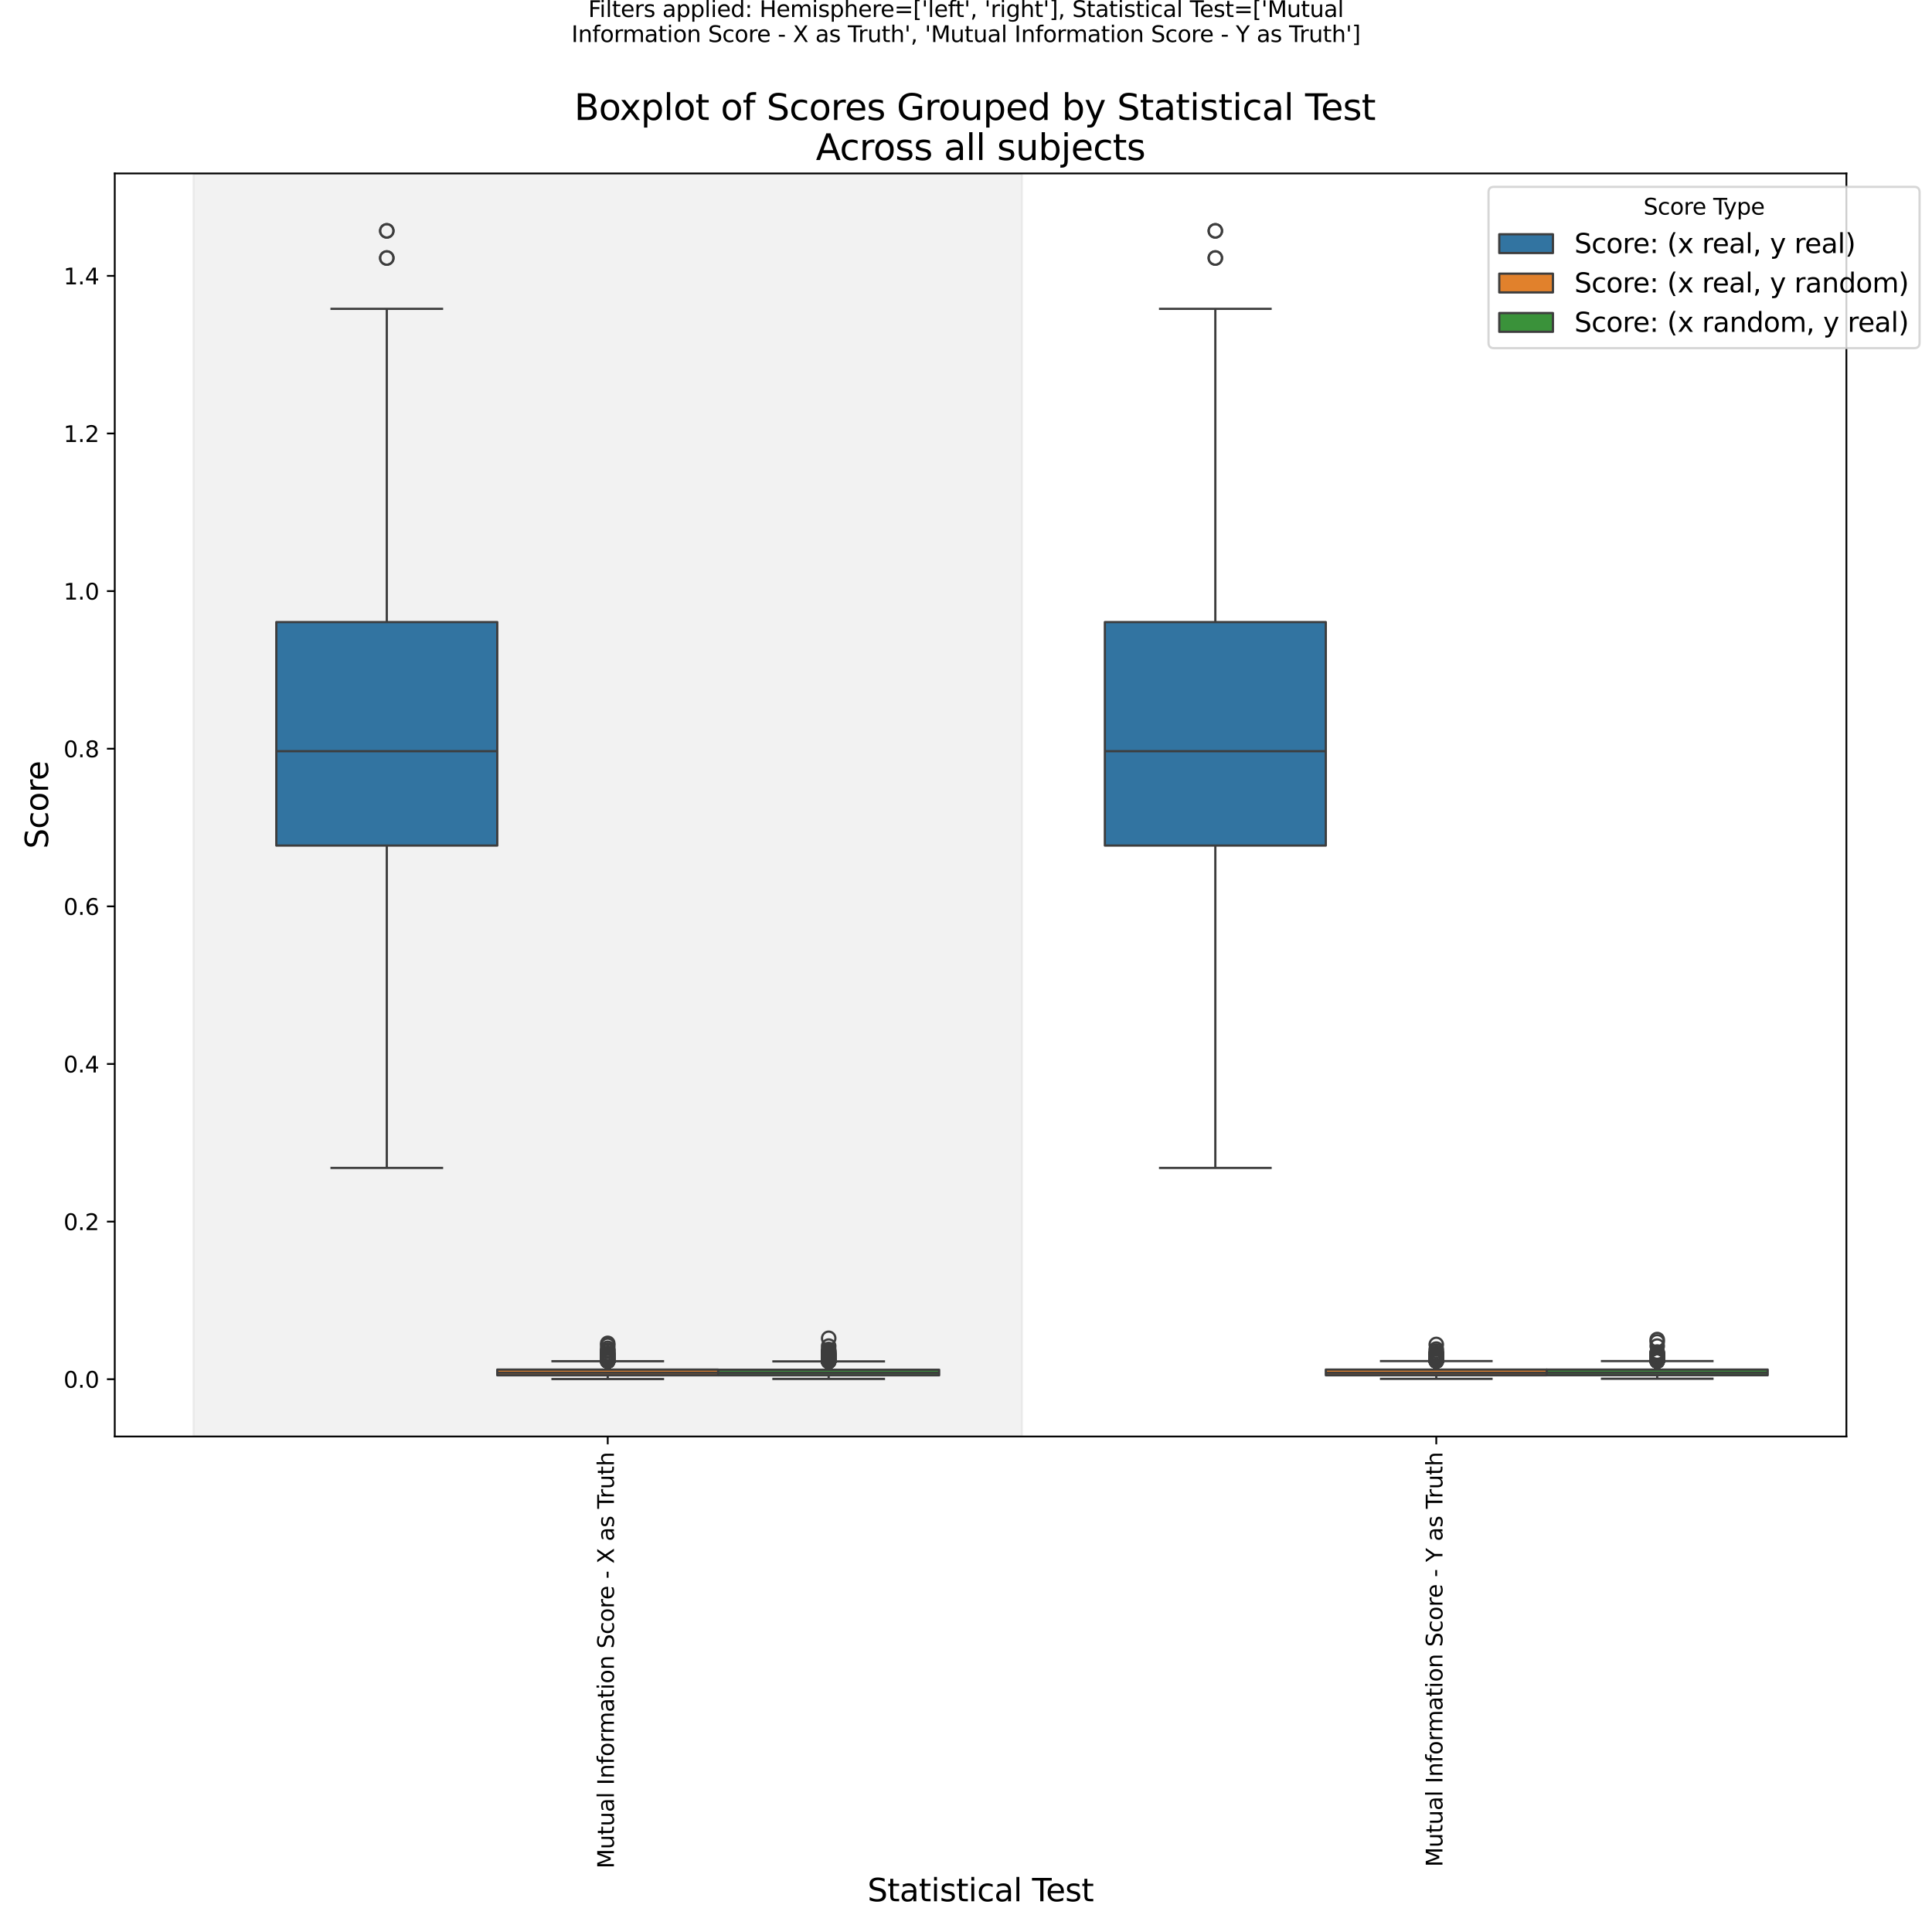 <?xml version="1.0" encoding="utf-8" standalone="no"?>
<!DOCTYPE svg PUBLIC "-//W3C//DTD SVG 1.1//EN"
  "http://www.w3.org/Graphics/SVG/1.1/DTD/svg11.dtd">
<svg xmlns:xlink="http://www.w3.org/1999/xlink" width="864pt" height="864pt" viewBox="0 0 864 864" xmlns="http://www.w3.org/2000/svg" version="1.1">
 <defs>
  <style type="text/css">*{stroke-linejoin: round; stroke-linecap: butt}</style>
 </defs>
 <g id="figure_1">
  <g id="patch_1">
   <path d="M 0 864 
L 864 864 
L 864 0 
L 0 0 
z
" style="fill: #ffffff"/>
  </g>
  <g id="axes_1">
   <g id="patch_2">
    <path d="M 51.32 642.4 
L 825.72 642.4 
L 825.72 77.568 
L 51.32 77.568 
z
" style="fill: #ffffff"/>
   </g>
   <g id="patch_3">
    <path d="M 271.783 616.796 
L 271.783 616.796 
L 271.783 616.796 
L 271.783 616.796 
z
" clip-path="url(#p8a24c7d871)" style="fill: #3274a1; stroke: #3d3d3d; stroke-linejoin: miter"/>
   </g>
   <g id="patch_4">
    <path d="M 271.783 616.796 
L 271.783 616.796 
L 271.783 616.796 
L 271.783 616.796 
z
" clip-path="url(#p8a24c7d871)" style="fill: #e1812c; stroke: #3d3d3d; stroke-linejoin: miter"/>
   </g>
   <g id="patch_5">
    <path d="M 271.783 616.796 
L 271.783 616.796 
L 271.783 616.796 
L 271.783 616.796 
z
" clip-path="url(#p8a24c7d871)" style="fill: #3a923a; stroke: #3d3d3d; stroke-linejoin: miter"/>
   </g>
   <g id="patch_6">
    <path d="M 86.52 642.4 
L 457.046 642.4 
L 457.046 77.568 
L 86.52 77.568 
z
" clip-path="url(#p8a24c7d871)" style="fill: #808080; opacity: 0.1; stroke: #808080; stroke-linejoin: miter"/>
   </g>
   <g id="matplotlib.axis_1">
    <g id="xtick_1">
     <g id="line2d_1">
      <defs>
       <path id="m863dc630f5" d="M 0 0 
L 0 3.5 
" style="stroke: #000000; stroke-width: 0.8"/>
      </defs>
      <g>
       <use xlink:href="#m863dc630f5" x="271.783" y="642.4" style="stroke: #000000; stroke-width: 0.8"/>
      </g>
     </g>
     <g id="text_1">
      <!-- Mutual Information Score - X as Truth -->
      <g transform="translate(274.543 835.623) rotate(-90) scale(0.1 -0.1)">
       <defs>
        <path id="DejaVuSans-4d" d="M 628 4666 
L 1569 4666 
L 2759 1491 
L 3956 4666 
L 4897 4666 
L 4897 0 
L 4281 0 
L 4281 4097 
L 3078 897 
L 2444 897 
L 1241 4097 
L 1241 0 
L 628 0 
L 628 4666 
z
" transform="scale(0.016)"/>
        <path id="DejaVuSans-75" d="M 544 1381 
L 544 3500 
L 1119 3500 
L 1119 1403 
Q 1119 906 1312 657 
Q 1506 409 1894 409 
Q 2359 409 2629 706 
Q 2900 1003 2900 1516 
L 2900 3500 
L 3475 3500 
L 3475 0 
L 2900 0 
L 2900 538 
Q 2691 219 2414 64 
Q 2138 -91 1772 -91 
Q 1169 -91 856 284 
Q 544 659 544 1381 
z
M 1991 3584 
L 1991 3584 
z
" transform="scale(0.016)"/>
        <path id="DejaVuSans-74" d="M 1172 4494 
L 1172 3500 
L 2356 3500 
L 2356 3053 
L 1172 3053 
L 1172 1153 
Q 1172 725 1289 603 
Q 1406 481 1766 481 
L 2356 481 
L 2356 0 
L 1766 0 
Q 1100 0 847 248 
Q 594 497 594 1153 
L 594 3053 
L 172 3053 
L 172 3500 
L 594 3500 
L 594 4494 
L 1172 4494 
z
" transform="scale(0.016)"/>
        <path id="DejaVuSans-61" d="M 2194 1759 
Q 1497 1759 1228 1600 
Q 959 1441 959 1056 
Q 959 750 1161 570 
Q 1363 391 1709 391 
Q 2188 391 2477 730 
Q 2766 1069 2766 1631 
L 2766 1759 
L 2194 1759 
z
M 3341 1997 
L 3341 0 
L 2766 0 
L 2766 531 
Q 2569 213 2275 61 
Q 1981 -91 1556 -91 
Q 1019 -91 701 211 
Q 384 513 384 1019 
Q 384 1609 779 1909 
Q 1175 2209 1959 2209 
L 2766 2209 
L 2766 2266 
Q 2766 2663 2505 2880 
Q 2244 3097 1772 3097 
Q 1472 3097 1187 3025 
Q 903 2953 641 2809 
L 641 3341 
Q 956 3463 1253 3523 
Q 1550 3584 1831 3584 
Q 2591 3584 2966 3190 
Q 3341 2797 3341 1997 
z
" transform="scale(0.016)"/>
        <path id="DejaVuSans-6c" d="M 603 4863 
L 1178 4863 
L 1178 0 
L 603 0 
L 603 4863 
z
" transform="scale(0.016)"/>
        <path id="DejaVuSans-20" transform="scale(0.016)"/>
        <path id="DejaVuSans-49" d="M 628 4666 
L 1259 4666 
L 1259 0 
L 628 0 
L 628 4666 
z
" transform="scale(0.016)"/>
        <path id="DejaVuSans-6e" d="M 3513 2113 
L 3513 0 
L 2938 0 
L 2938 2094 
Q 2938 2591 2744 2837 
Q 2550 3084 2163 3084 
Q 1697 3084 1428 2787 
Q 1159 2491 1159 1978 
L 1159 0 
L 581 0 
L 581 3500 
L 1159 3500 
L 1159 2956 
Q 1366 3272 1645 3428 
Q 1925 3584 2291 3584 
Q 2894 3584 3203 3211 
Q 3513 2838 3513 2113 
z
" transform="scale(0.016)"/>
        <path id="DejaVuSans-66" d="M 2375 4863 
L 2375 4384 
L 1825 4384 
Q 1516 4384 1395 4259 
Q 1275 4134 1275 3809 
L 1275 3500 
L 2222 3500 
L 2222 3053 
L 1275 3053 
L 1275 0 
L 697 0 
L 697 3053 
L 147 3053 
L 147 3500 
L 697 3500 
L 697 3744 
Q 697 4328 969 4595 
Q 1241 4863 1831 4863 
L 2375 4863 
z
" transform="scale(0.016)"/>
        <path id="DejaVuSans-6f" d="M 1959 3097 
Q 1497 3097 1228 2736 
Q 959 2375 959 1747 
Q 959 1119 1226 758 
Q 1494 397 1959 397 
Q 2419 397 2687 759 
Q 2956 1122 2956 1747 
Q 2956 2369 2687 2733 
Q 2419 3097 1959 3097 
z
M 1959 3584 
Q 2709 3584 3137 3096 
Q 3566 2609 3566 1747 
Q 3566 888 3137 398 
Q 2709 -91 1959 -91 
Q 1206 -91 779 398 
Q 353 888 353 1747 
Q 353 2609 779 3096 
Q 1206 3584 1959 3584 
z
" transform="scale(0.016)"/>
        <path id="DejaVuSans-72" d="M 2631 2963 
Q 2534 3019 2420 3045 
Q 2306 3072 2169 3072 
Q 1681 3072 1420 2755 
Q 1159 2438 1159 1844 
L 1159 0 
L 581 0 
L 581 3500 
L 1159 3500 
L 1159 2956 
Q 1341 3275 1631 3429 
Q 1922 3584 2338 3584 
Q 2397 3584 2469 3576 
Q 2541 3569 2628 3553 
L 2631 2963 
z
" transform="scale(0.016)"/>
        <path id="DejaVuSans-6d" d="M 3328 2828 
Q 3544 3216 3844 3400 
Q 4144 3584 4550 3584 
Q 5097 3584 5394 3201 
Q 5691 2819 5691 2113 
L 5691 0 
L 5113 0 
L 5113 2094 
Q 5113 2597 4934 2840 
Q 4756 3084 4391 3084 
Q 3944 3084 3684 2787 
Q 3425 2491 3425 1978 
L 3425 0 
L 2847 0 
L 2847 2094 
Q 2847 2600 2669 2842 
Q 2491 3084 2119 3084 
Q 1678 3084 1418 2786 
Q 1159 2488 1159 1978 
L 1159 0 
L 581 0 
L 581 3500 
L 1159 3500 
L 1159 2956 
Q 1356 3278 1631 3431 
Q 1906 3584 2284 3584 
Q 2666 3584 2933 3390 
Q 3200 3197 3328 2828 
z
" transform="scale(0.016)"/>
        <path id="DejaVuSans-69" d="M 603 3500 
L 1178 3500 
L 1178 0 
L 603 0 
L 603 3500 
z
M 603 4863 
L 1178 4863 
L 1178 4134 
L 603 4134 
L 603 4863 
z
" transform="scale(0.016)"/>
        <path id="DejaVuSans-53" d="M 3425 4513 
L 3425 3897 
Q 3066 4069 2747 4153 
Q 2428 4238 2131 4238 
Q 1616 4238 1336 4038 
Q 1056 3838 1056 3469 
Q 1056 3159 1242 3001 
Q 1428 2844 1947 2747 
L 2328 2669 
Q 3034 2534 3370 2195 
Q 3706 1856 3706 1288 
Q 3706 609 3251 259 
Q 2797 -91 1919 -91 
Q 1588 -91 1214 -16 
Q 841 59 441 206 
L 441 856 
Q 825 641 1194 531 
Q 1563 422 1919 422 
Q 2459 422 2753 634 
Q 3047 847 3047 1241 
Q 3047 1584 2836 1778 
Q 2625 1972 2144 2069 
L 1759 2144 
Q 1053 2284 737 2584 
Q 422 2884 422 3419 
Q 422 4038 858 4394 
Q 1294 4750 2059 4750 
Q 2388 4750 2728 4690 
Q 3069 4631 3425 4513 
z
" transform="scale(0.016)"/>
        <path id="DejaVuSans-63" d="M 3122 3366 
L 3122 2828 
Q 2878 2963 2633 3030 
Q 2388 3097 2138 3097 
Q 1578 3097 1268 2742 
Q 959 2388 959 1747 
Q 959 1106 1268 751 
Q 1578 397 2138 397 
Q 2388 397 2633 464 
Q 2878 531 3122 666 
L 3122 134 
Q 2881 22 2623 -34 
Q 2366 -91 2075 -91 
Q 1284 -91 818 406 
Q 353 903 353 1747 
Q 353 2603 823 3093 
Q 1294 3584 2113 3584 
Q 2378 3584 2631 3529 
Q 2884 3475 3122 3366 
z
" transform="scale(0.016)"/>
        <path id="DejaVuSans-65" d="M 3597 1894 
L 3597 1613 
L 953 1613 
Q 991 1019 1311 708 
Q 1631 397 2203 397 
Q 2534 397 2845 478 
Q 3156 559 3463 722 
L 3463 178 
Q 3153 47 2828 -22 
Q 2503 -91 2169 -91 
Q 1331 -91 842 396 
Q 353 884 353 1716 
Q 353 2575 817 3079 
Q 1281 3584 2069 3584 
Q 2775 3584 3186 3129 
Q 3597 2675 3597 1894 
z
M 3022 2063 
Q 3016 2534 2758 2815 
Q 2500 3097 2075 3097 
Q 1594 3097 1305 2825 
Q 1016 2553 972 2059 
L 3022 2063 
z
" transform="scale(0.016)"/>
        <path id="DejaVuSans-2d" d="M 313 2009 
L 1997 2009 
L 1997 1497 
L 313 1497 
L 313 2009 
z
" transform="scale(0.016)"/>
        <path id="DejaVuSans-58" d="M 403 4666 
L 1081 4666 
L 2241 2931 
L 3406 4666 
L 4084 4666 
L 2584 2425 
L 4184 0 
L 3506 0 
L 2194 1984 
L 872 0 
L 191 0 
L 1856 2491 
L 403 4666 
z
" transform="scale(0.016)"/>
        <path id="DejaVuSans-73" d="M 2834 3397 
L 2834 2853 
Q 2591 2978 2328 3040 
Q 2066 3103 1784 3103 
Q 1356 3103 1142 2972 
Q 928 2841 928 2578 
Q 928 2378 1081 2264 
Q 1234 2150 1697 2047 
L 1894 2003 
Q 2506 1872 2764 1633 
Q 3022 1394 3022 966 
Q 3022 478 2636 193 
Q 2250 -91 1575 -91 
Q 1294 -91 989 -36 
Q 684 19 347 128 
L 347 722 
Q 666 556 975 473 
Q 1284 391 1588 391 
Q 1994 391 2212 530 
Q 2431 669 2431 922 
Q 2431 1156 2273 1281 
Q 2116 1406 1581 1522 
L 1381 1569 
Q 847 1681 609 1914 
Q 372 2147 372 2553 
Q 372 3047 722 3315 
Q 1072 3584 1716 3584 
Q 2034 3584 2315 3537 
Q 2597 3491 2834 3397 
z
" transform="scale(0.016)"/>
        <path id="DejaVuSans-54" d="M -19 4666 
L 3928 4666 
L 3928 4134 
L 2272 4134 
L 2272 0 
L 1638 0 
L 1638 4134 
L -19 4134 
L -19 4666 
z
" transform="scale(0.016)"/>
        <path id="DejaVuSans-68" d="M 3513 2113 
L 3513 0 
L 2938 0 
L 2938 2094 
Q 2938 2591 2744 2837 
Q 2550 3084 2163 3084 
Q 1697 3084 1428 2787 
Q 1159 2491 1159 1978 
L 1159 0 
L 581 0 
L 581 4863 
L 1159 4863 
L 1159 2956 
Q 1366 3272 1645 3428 
Q 1925 3584 2291 3584 
Q 2894 3584 3203 3211 
Q 3513 2838 3513 2113 
z
" transform="scale(0.016)"/>
       </defs>
       <use xlink:href="#DejaVuSans-4d"/>
       <use xlink:href="#DejaVuSans-75" x="86.279"/>
       <use xlink:href="#DejaVuSans-74" x="149.658"/>
       <use xlink:href="#DejaVuSans-75" x="188.867"/>
       <use xlink:href="#DejaVuSans-61" x="252.246"/>
       <use xlink:href="#DejaVuSans-6c" x="313.525"/>
       <use xlink:href="#DejaVuSans-20" x="341.309"/>
       <use xlink:href="#DejaVuSans-49" x="373.096"/>
       <use xlink:href="#DejaVuSans-6e" x="402.588"/>
       <use xlink:href="#DejaVuSans-66" x="465.967"/>
       <use xlink:href="#DejaVuSans-6f" x="501.172"/>
       <use xlink:href="#DejaVuSans-72" x="562.354"/>
       <use xlink:href="#DejaVuSans-6d" x="601.717"/>
       <use xlink:href="#DejaVuSans-61" x="699.129"/>
       <use xlink:href="#DejaVuSans-74" x="760.408"/>
       <use xlink:href="#DejaVuSans-69" x="799.617"/>
       <use xlink:href="#DejaVuSans-6f" x="827.4"/>
       <use xlink:href="#DejaVuSans-6e" x="888.582"/>
       <use xlink:href="#DejaVuSans-20" x="951.961"/>
       <use xlink:href="#DejaVuSans-53" x="983.748"/>
       <use xlink:href="#DejaVuSans-63" x="1047.225"/>
       <use xlink:href="#DejaVuSans-6f" x="1102.205"/>
       <use xlink:href="#DejaVuSans-72" x="1163.387"/>
       <use xlink:href="#DejaVuSans-65" x="1202.25"/>
       <use xlink:href="#DejaVuSans-20" x="1263.773"/>
       <use xlink:href="#DejaVuSans-2d" x="1295.561"/>
       <use xlink:href="#DejaVuSans-20" x="1331.645"/>
       <use xlink:href="#DejaVuSans-58" x="1363.432"/>
       <use xlink:href="#DejaVuSans-20" x="1431.938"/>
       <use xlink:href="#DejaVuSans-61" x="1463.725"/>
       <use xlink:href="#DejaVuSans-73" x="1525.004"/>
       <use xlink:href="#DejaVuSans-20" x="1577.104"/>
       <use xlink:href="#DejaVuSans-54" x="1608.891"/>
       <use xlink:href="#DejaVuSans-72" x="1655.225"/>
       <use xlink:href="#DejaVuSans-75" x="1696.338"/>
       <use xlink:href="#DejaVuSans-74" x="1759.717"/>
       <use xlink:href="#DejaVuSans-68" x="1798.926"/>
      </g>
     </g>
    </g>
    <g id="xtick_2">
     <g id="line2d_2">
      <g>
       <use xlink:href="#m863dc630f5" x="642.309" y="642.4" style="stroke: #000000; stroke-width: 0.8"/>
      </g>
     </g>
     <g id="text_2">
      <!-- Mutual Information Score - Y as Truth -->
      <g transform="translate(645.069 834.881) rotate(-90) scale(0.1 -0.1)">
       <defs>
        <path id="DejaVuSans-59" d="M -13 4666 
L 666 4666 
L 1959 2747 
L 3244 4666 
L 3922 4666 
L 2272 2222 
L 2272 0 
L 1638 0 
L 1638 2222 
L -13 4666 
z
" transform="scale(0.016)"/>
       </defs>
       <use xlink:href="#DejaVuSans-4d"/>
       <use xlink:href="#DejaVuSans-75" x="86.279"/>
       <use xlink:href="#DejaVuSans-74" x="149.658"/>
       <use xlink:href="#DejaVuSans-75" x="188.867"/>
       <use xlink:href="#DejaVuSans-61" x="252.246"/>
       <use xlink:href="#DejaVuSans-6c" x="313.525"/>
       <use xlink:href="#DejaVuSans-20" x="341.309"/>
       <use xlink:href="#DejaVuSans-49" x="373.096"/>
       <use xlink:href="#DejaVuSans-6e" x="402.588"/>
       <use xlink:href="#DejaVuSans-66" x="465.967"/>
       <use xlink:href="#DejaVuSans-6f" x="501.172"/>
       <use xlink:href="#DejaVuSans-72" x="562.354"/>
       <use xlink:href="#DejaVuSans-6d" x="601.717"/>
       <use xlink:href="#DejaVuSans-61" x="699.129"/>
       <use xlink:href="#DejaVuSans-74" x="760.408"/>
       <use xlink:href="#DejaVuSans-69" x="799.617"/>
       <use xlink:href="#DejaVuSans-6f" x="827.4"/>
       <use xlink:href="#DejaVuSans-6e" x="888.582"/>
       <use xlink:href="#DejaVuSans-20" x="951.961"/>
       <use xlink:href="#DejaVuSans-53" x="983.748"/>
       <use xlink:href="#DejaVuSans-63" x="1047.225"/>
       <use xlink:href="#DejaVuSans-6f" x="1102.205"/>
       <use xlink:href="#DejaVuSans-72" x="1163.387"/>
       <use xlink:href="#DejaVuSans-65" x="1202.25"/>
       <use xlink:href="#DejaVuSans-20" x="1263.773"/>
       <use xlink:href="#DejaVuSans-2d" x="1295.561"/>
       <use xlink:href="#DejaVuSans-20" x="1331.645"/>
       <use xlink:href="#DejaVuSans-59" x="1363.432"/>
       <use xlink:href="#DejaVuSans-20" x="1424.516"/>
       <use xlink:href="#DejaVuSans-61" x="1456.303"/>
       <use xlink:href="#DejaVuSans-73" x="1517.582"/>
       <use xlink:href="#DejaVuSans-20" x="1569.682"/>
       <use xlink:href="#DejaVuSans-54" x="1601.469"/>
       <use xlink:href="#DejaVuSans-72" x="1647.803"/>
       <use xlink:href="#DejaVuSans-75" x="1688.916"/>
       <use xlink:href="#DejaVuSans-74" x="1752.295"/>
       <use xlink:href="#DejaVuSans-68" x="1791.504"/>
      </g>
     </g>
    </g>
    <g id="text_3">
     <!-- Statistical Test -->
     <g transform="translate(387.926 850.261) scale(0.14 -0.14)">
      <use xlink:href="#DejaVuSans-53"/>
      <use xlink:href="#DejaVuSans-74" x="63.477"/>
      <use xlink:href="#DejaVuSans-61" x="102.686"/>
      <use xlink:href="#DejaVuSans-74" x="163.965"/>
      <use xlink:href="#DejaVuSans-69" x="203.174"/>
      <use xlink:href="#DejaVuSans-73" x="230.957"/>
      <use xlink:href="#DejaVuSans-74" x="283.057"/>
      <use xlink:href="#DejaVuSans-69" x="322.266"/>
      <use xlink:href="#DejaVuSans-63" x="350.049"/>
      <use xlink:href="#DejaVuSans-61" x="405.029"/>
      <use xlink:href="#DejaVuSans-6c" x="466.309"/>
      <use xlink:href="#DejaVuSans-20" x="494.092"/>
      <use xlink:href="#DejaVuSans-54" x="525.879"/>
      <use xlink:href="#DejaVuSans-65" x="569.963"/>
      <use xlink:href="#DejaVuSans-73" x="631.486"/>
      <use xlink:href="#DejaVuSans-74" x="683.586"/>
     </g>
    </g>
   </g>
   <g id="matplotlib.axis_2">
    <g id="ytick_1">
     <g id="line2d_3">
      <defs>
       <path id="mc5667b9b6d" d="M 0 0 
L -3.5 0 
" style="stroke: #000000; stroke-width: 0.8"/>
      </defs>
      <g>
       <use xlink:href="#mc5667b9b6d" x="51.32" y="616.796" style="stroke: #000000; stroke-width: 0.8"/>
      </g>
     </g>
     <g id="text_4">
      <!-- 0.0 -->
      <g transform="translate(28.417 620.596) scale(0.1 -0.1)">
       <defs>
        <path id="DejaVuSans-30" d="M 2034 4250 
Q 1547 4250 1301 3770 
Q 1056 3291 1056 2328 
Q 1056 1369 1301 889 
Q 1547 409 2034 409 
Q 2525 409 2770 889 
Q 3016 1369 3016 2328 
Q 3016 3291 2770 3770 
Q 2525 4250 2034 4250 
z
M 2034 4750 
Q 2819 4750 3233 4129 
Q 3647 3509 3647 2328 
Q 3647 1150 3233 529 
Q 2819 -91 2034 -91 
Q 1250 -91 836 529 
Q 422 1150 422 2328 
Q 422 3509 836 4129 
Q 1250 4750 2034 4750 
z
" transform="scale(0.016)"/>
        <path id="DejaVuSans-2e" d="M 684 794 
L 1344 794 
L 1344 0 
L 684 0 
L 684 794 
z
" transform="scale(0.016)"/>
       </defs>
       <use xlink:href="#DejaVuSans-30"/>
       <use xlink:href="#DejaVuSans-2e" x="63.623"/>
       <use xlink:href="#DejaVuSans-30" x="95.41"/>
      </g>
     </g>
    </g>
    <g id="ytick_2">
     <g id="line2d_4">
      <g>
       <use xlink:href="#mc5667b9b6d" x="51.32" y="546.306" style="stroke: #000000; stroke-width: 0.8"/>
      </g>
     </g>
     <g id="text_5">
      <!-- 0.2 -->
      <g transform="translate(28.417 550.105) scale(0.1 -0.1)">
       <defs>
        <path id="DejaVuSans-32" d="M 1228 531 
L 3431 531 
L 3431 0 
L 469 0 
L 469 531 
Q 828 903 1448 1529 
Q 2069 2156 2228 2338 
Q 2531 2678 2651 2914 
Q 2772 3150 2772 3378 
Q 2772 3750 2511 3984 
Q 2250 4219 1831 4219 
Q 1534 4219 1204 4116 
Q 875 4013 500 3803 
L 500 4441 
Q 881 4594 1212 4672 
Q 1544 4750 1819 4750 
Q 2544 4750 2975 4387 
Q 3406 4025 3406 3419 
Q 3406 3131 3298 2873 
Q 3191 2616 2906 2266 
Q 2828 2175 2409 1742 
Q 1991 1309 1228 531 
z
" transform="scale(0.016)"/>
       </defs>
       <use xlink:href="#DejaVuSans-30"/>
       <use xlink:href="#DejaVuSans-2e" x="63.623"/>
       <use xlink:href="#DejaVuSans-32" x="95.41"/>
      </g>
     </g>
    </g>
    <g id="ytick_3">
     <g id="line2d_5">
      <g>
       <use xlink:href="#mc5667b9b6d" x="51.32" y="475.815" style="stroke: #000000; stroke-width: 0.8"/>
      </g>
     </g>
     <g id="text_6">
      <!-- 0.4 -->
      <g transform="translate(28.417 479.614) scale(0.1 -0.1)">
       <defs>
        <path id="DejaVuSans-34" d="M 2419 4116 
L 825 1625 
L 2419 1625 
L 2419 4116 
z
M 2253 4666 
L 3047 4666 
L 3047 1625 
L 3713 1625 
L 3713 1100 
L 3047 1100 
L 3047 0 
L 2419 0 
L 2419 1100 
L 313 1100 
L 313 1709 
L 2253 4666 
z
" transform="scale(0.016)"/>
       </defs>
       <use xlink:href="#DejaVuSans-30"/>
       <use xlink:href="#DejaVuSans-2e" x="63.623"/>
       <use xlink:href="#DejaVuSans-34" x="95.41"/>
      </g>
     </g>
    </g>
    <g id="ytick_4">
     <g id="line2d_6">
      <g>
       <use xlink:href="#mc5667b9b6d" x="51.32" y="405.325" style="stroke: #000000; stroke-width: 0.8"/>
      </g>
     </g>
     <g id="text_7">
      <!-- 0.6 -->
      <g transform="translate(28.417 409.124) scale(0.1 -0.1)">
       <defs>
        <path id="DejaVuSans-36" d="M 2113 2584 
Q 1688 2584 1439 2293 
Q 1191 2003 1191 1497 
Q 1191 994 1439 701 
Q 1688 409 2113 409 
Q 2538 409 2786 701 
Q 3034 994 3034 1497 
Q 3034 2003 2786 2293 
Q 2538 2584 2113 2584 
z
M 3366 4563 
L 3366 3988 
Q 3128 4100 2886 4159 
Q 2644 4219 2406 4219 
Q 1781 4219 1451 3797 
Q 1122 3375 1075 2522 
Q 1259 2794 1537 2939 
Q 1816 3084 2150 3084 
Q 2853 3084 3261 2657 
Q 3669 2231 3669 1497 
Q 3669 778 3244 343 
Q 2819 -91 2113 -91 
Q 1303 -91 875 529 
Q 447 1150 447 2328 
Q 447 3434 972 4092 
Q 1497 4750 2381 4750 
Q 2619 4750 2861 4703 
Q 3103 4656 3366 4563 
z
" transform="scale(0.016)"/>
       </defs>
       <use xlink:href="#DejaVuSans-30"/>
       <use xlink:href="#DejaVuSans-2e" x="63.623"/>
       <use xlink:href="#DejaVuSans-36" x="95.41"/>
      </g>
     </g>
    </g>
    <g id="ytick_5">
     <g id="line2d_7">
      <g>
       <use xlink:href="#mc5667b9b6d" x="51.32" y="334.834" style="stroke: #000000; stroke-width: 0.8"/>
      </g>
     </g>
     <g id="text_8">
      <!-- 0.8 -->
      <g transform="translate(28.417 338.633) scale(0.1 -0.1)">
       <defs>
        <path id="DejaVuSans-38" d="M 2034 2216 
Q 1584 2216 1326 1975 
Q 1069 1734 1069 1313 
Q 1069 891 1326 650 
Q 1584 409 2034 409 
Q 2484 409 2743 651 
Q 3003 894 3003 1313 
Q 3003 1734 2745 1975 
Q 2488 2216 2034 2216 
z
M 1403 2484 
Q 997 2584 770 2862 
Q 544 3141 544 3541 
Q 544 4100 942 4425 
Q 1341 4750 2034 4750 
Q 2731 4750 3128 4425 
Q 3525 4100 3525 3541 
Q 3525 3141 3298 2862 
Q 3072 2584 2669 2484 
Q 3125 2378 3379 2068 
Q 3634 1759 3634 1313 
Q 3634 634 3220 271 
Q 2806 -91 2034 -91 
Q 1263 -91 848 271 
Q 434 634 434 1313 
Q 434 1759 690 2068 
Q 947 2378 1403 2484 
z
M 1172 3481 
Q 1172 3119 1398 2916 
Q 1625 2713 2034 2713 
Q 2441 2713 2670 2916 
Q 2900 3119 2900 3481 
Q 2900 3844 2670 4047 
Q 2441 4250 2034 4250 
Q 1625 4250 1398 4047 
Q 1172 3844 1172 3481 
z
" transform="scale(0.016)"/>
       </defs>
       <use xlink:href="#DejaVuSans-30"/>
       <use xlink:href="#DejaVuSans-2e" x="63.623"/>
       <use xlink:href="#DejaVuSans-38" x="95.41"/>
      </g>
     </g>
    </g>
    <g id="ytick_6">
     <g id="line2d_8">
      <g>
       <use xlink:href="#mc5667b9b6d" x="51.32" y="264.344" style="stroke: #000000; stroke-width: 0.8"/>
      </g>
     </g>
     <g id="text_9">
      <!-- 1.0 -->
      <g transform="translate(28.417 268.143) scale(0.1 -0.1)">
       <defs>
        <path id="DejaVuSans-31" d="M 794 531 
L 1825 531 
L 1825 4091 
L 703 3866 
L 703 4441 
L 1819 4666 
L 2450 4666 
L 2450 531 
L 3481 531 
L 3481 0 
L 794 0 
L 794 531 
z
" transform="scale(0.016)"/>
       </defs>
       <use xlink:href="#DejaVuSans-31"/>
       <use xlink:href="#DejaVuSans-2e" x="63.623"/>
       <use xlink:href="#DejaVuSans-30" x="95.41"/>
      </g>
     </g>
    </g>
    <g id="ytick_7">
     <g id="line2d_9">
      <g>
       <use xlink:href="#mc5667b9b6d" x="51.32" y="193.853" style="stroke: #000000; stroke-width: 0.8"/>
      </g>
     </g>
     <g id="text_10">
      <!-- 1.2 -->
      <g transform="translate(28.417 197.652) scale(0.1 -0.1)">
       <use xlink:href="#DejaVuSans-31"/>
       <use xlink:href="#DejaVuSans-2e" x="63.623"/>
       <use xlink:href="#DejaVuSans-32" x="95.41"/>
      </g>
     </g>
    </g>
    <g id="ytick_8">
     <g id="line2d_10">
      <g>
       <use xlink:href="#mc5667b9b6d" x="51.32" y="123.362" style="stroke: #000000; stroke-width: 0.8"/>
      </g>
     </g>
     <g id="text_11">
      <!-- 1.4 -->
      <g transform="translate(28.417 127.162) scale(0.1 -0.1)">
       <use xlink:href="#DejaVuSans-31"/>
       <use xlink:href="#DejaVuSans-2e" x="63.623"/>
       <use xlink:href="#DejaVuSans-34" x="95.41"/>
      </g>
     </g>
    </g>
    <g id="text_12">
     <!-- Score -->
     <g transform="translate(21.505 379.587) rotate(-90) scale(0.14 -0.14)">
      <use xlink:href="#DejaVuSans-53"/>
      <use xlink:href="#DejaVuSans-63" x="63.477"/>
      <use xlink:href="#DejaVuSans-6f" x="118.457"/>
      <use xlink:href="#DejaVuSans-72" x="179.639"/>
      <use xlink:href="#DejaVuSans-65" x="218.502"/>
     </g>
    </g>
   </g>
   <g id="patch_7">
    <path d="M 123.573 378.14 
L 222.38 378.14 
L 222.38 278.196 
L 123.573 278.196 
L 123.573 378.14 
z
" clip-path="url(#p8a24c7d871)" style="fill: #3274a1; stroke: #3d3d3d; stroke-linejoin: miter"/>
   </g>
   <g id="line2d_11">
    <path d="M 172.976 378.14 
L 172.976 522.306 
" clip-path="url(#p8a24c7d871)" style="fill: none; stroke: #3d3d3d"/>
   </g>
   <g id="line2d_12">
    <path d="M 172.976 278.196 
L 172.976 138.112 
" clip-path="url(#p8a24c7d871)" style="fill: none; stroke: #3d3d3d"/>
   </g>
   <g id="line2d_13">
    <path d="M 148.274 522.306 
L 197.678 522.306 
" clip-path="url(#p8a24c7d871)" style="fill: none; stroke: #3d3d3d; stroke-linecap: square"/>
   </g>
   <g id="line2d_14">
    <path d="M 148.274 138.112 
L 197.678 138.112 
" clip-path="url(#p8a24c7d871)" style="fill: none; stroke: #3d3d3d; stroke-linecap: square"/>
   </g>
   <g id="line2d_15">
    <defs>
     <path id="m08f31af59d" d="M 0 3 
C 0.796 3 1.559 2.684 2.121 2.121 
C 2.684 1.559 3 0.796 3 0 
C 3 -0.796 2.684 -1.559 2.121 -2.121 
C 1.559 -2.684 0.796 -3 0 -3 
C -0.796 -3 -1.559 -2.684 -2.121 -2.121 
C -2.684 -1.559 -3 -0.796 -3 0 
C -3 0.796 -2.684 1.559 -2.121 2.121 
C -1.559 2.684 -0.796 3 0 3 
z
" style="stroke: #3d3d3d"/>
    </defs>
    <g clip-path="url(#p8a24c7d871)">
     <use xlink:href="#m08f31af59d" x="172.976" y="103.242" style="fill-opacity: 0; stroke: #3d3d3d"/>
     <use xlink:href="#m08f31af59d" x="172.976" y="103.242" style="fill-opacity: 0; stroke: #3d3d3d"/>
     <use xlink:href="#m08f31af59d" x="172.976" y="115.376" style="fill-opacity: 0; stroke: #3d3d3d"/>
     <use xlink:href="#m08f31af59d" x="172.976" y="115.376" style="fill-opacity: 0; stroke: #3d3d3d"/>
    </g>
   </g>
   <g id="patch_8">
    <path d="M 494.099 378.14 
L 592.906 378.14 
L 592.906 278.196 
L 494.099 278.196 
L 494.099 378.14 
z
" clip-path="url(#p8a24c7d871)" style="fill: #3274a1; stroke: #3d3d3d; stroke-linejoin: miter"/>
   </g>
   <g id="line2d_16">
    <path d="M 543.502 378.14 
L 543.502 522.306 
" clip-path="url(#p8a24c7d871)" style="fill: none; stroke: #3d3d3d"/>
   </g>
   <g id="line2d_17">
    <path d="M 543.502 278.196 
L 543.502 138.112 
" clip-path="url(#p8a24c7d871)" style="fill: none; stroke: #3d3d3d"/>
   </g>
   <g id="line2d_18">
    <path d="M 518.801 522.306 
L 568.204 522.306 
" clip-path="url(#p8a24c7d871)" style="fill: none; stroke: #3d3d3d; stroke-linecap: square"/>
   </g>
   <g id="line2d_19">
    <path d="M 518.801 138.112 
L 568.204 138.112 
" clip-path="url(#p8a24c7d871)" style="fill: none; stroke: #3d3d3d; stroke-linecap: square"/>
   </g>
   <g id="line2d_20">
    <g clip-path="url(#p8a24c7d871)">
     <use xlink:href="#m08f31af59d" x="543.502" y="115.376" style="fill-opacity: 0; stroke: #3d3d3d"/>
     <use xlink:href="#m08f31af59d" x="543.502" y="115.376" style="fill-opacity: 0; stroke: #3d3d3d"/>
     <use xlink:href="#m08f31af59d" x="543.502" y="103.242" style="fill-opacity: 0; stroke: #3d3d3d"/>
     <use xlink:href="#m08f31af59d" x="543.502" y="103.242" style="fill-opacity: 0; stroke: #3d3d3d"/>
    </g>
   </g>
   <g id="patch_9">
    <path d="M 222.38 615.027 
L 321.187 615.027 
L 321.187 612.493 
L 222.38 612.493 
L 222.38 615.027 
z
" clip-path="url(#p8a24c7d871)" style="fill: #e1812c; stroke: #3d3d3d; stroke-linejoin: miter"/>
   </g>
   <g id="line2d_21">
    <path d="M 271.783 615.027 
L 271.783 616.726 
" clip-path="url(#p8a24c7d871)" style="fill: none; stroke: #3d3d3d"/>
   </g>
   <g id="line2d_22">
    <path d="M 271.783 612.493 
L 271.783 608.743 
" clip-path="url(#p8a24c7d871)" style="fill: none; stroke: #3d3d3d"/>
   </g>
   <g id="line2d_23">
    <path d="M 247.081 616.726 
L 296.485 616.726 
" clip-path="url(#p8a24c7d871)" style="fill: none; stroke: #3d3d3d; stroke-linecap: square"/>
   </g>
   <g id="line2d_24">
    <path d="M 247.081 608.743 
L 296.485 608.743 
" clip-path="url(#p8a24c7d871)" style="fill: none; stroke: #3d3d3d; stroke-linecap: square"/>
   </g>
   <g id="line2d_25">
    <g clip-path="url(#p8a24c7d871)">
     <use xlink:href="#m08f31af59d" x="271.783" y="608.637" style="fill-opacity: 0; stroke: #3d3d3d"/>
     <use xlink:href="#m08f31af59d" x="271.783" y="607.438" style="fill-opacity: 0; stroke: #3d3d3d"/>
     <use xlink:href="#m08f31af59d" x="271.783" y="606.967" style="fill-opacity: 0; stroke: #3d3d3d"/>
     <use xlink:href="#m08f31af59d" x="271.783" y="608.247" style="fill-opacity: 0; stroke: #3d3d3d"/>
     <use xlink:href="#m08f31af59d" x="271.783" y="600.764" style="fill-opacity: 0; stroke: #3d3d3d"/>
     <use xlink:href="#m08f31af59d" x="271.783" y="601.638" style="fill-opacity: 0; stroke: #3d3d3d"/>
     <use xlink:href="#m08f31af59d" x="271.783" y="608.684" style="fill-opacity: 0; stroke: #3d3d3d"/>
     <use xlink:href="#m08f31af59d" x="271.783" y="608.073" style="fill-opacity: 0; stroke: #3d3d3d"/>
     <use xlink:href="#m08f31af59d" x="271.783" y="607.612" style="fill-opacity: 0; stroke: #3d3d3d"/>
     <use xlink:href="#m08f31af59d" x="271.783" y="608.45" style="fill-opacity: 0; stroke: #3d3d3d"/>
     <use xlink:href="#m08f31af59d" x="271.783" y="608.613" style="fill-opacity: 0; stroke: #3d3d3d"/>
     <use xlink:href="#m08f31af59d" x="271.783" y="608.55" style="fill-opacity: 0; stroke: #3d3d3d"/>
     <use xlink:href="#m08f31af59d" x="271.783" y="608.602" style="fill-opacity: 0; stroke: #3d3d3d"/>
     <use xlink:href="#m08f31af59d" x="271.783" y="608.272" style="fill-opacity: 0; stroke: #3d3d3d"/>
     <use xlink:href="#m08f31af59d" x="271.783" y="607.636" style="fill-opacity: 0; stroke: #3d3d3d"/>
     <use xlink:href="#m08f31af59d" x="271.783" y="608.134" style="fill-opacity: 0; stroke: #3d3d3d"/>
     <use xlink:href="#m08f31af59d" x="271.783" y="606.946" style="fill-opacity: 0; stroke: #3d3d3d"/>
     <use xlink:href="#m08f31af59d" x="271.783" y="607.48" style="fill-opacity: 0; stroke: #3d3d3d"/>
     <use xlink:href="#m08f31af59d" x="271.783" y="607.431" style="fill-opacity: 0; stroke: #3d3d3d"/>
     <use xlink:href="#m08f31af59d" x="271.783" y="606.861" style="fill-opacity: 0; stroke: #3d3d3d"/>
     <use xlink:href="#m08f31af59d" x="271.783" y="608.198" style="fill-opacity: 0; stroke: #3d3d3d"/>
     <use xlink:href="#m08f31af59d" x="271.783" y="608.578" style="fill-opacity: 0; stroke: #3d3d3d"/>
     <use xlink:href="#m08f31af59d" x="271.783" y="608.515" style="fill-opacity: 0; stroke: #3d3d3d"/>
     <use xlink:href="#m08f31af59d" x="271.783" y="605.845" style="fill-opacity: 0; stroke: #3d3d3d"/>
     <use xlink:href="#m08f31af59d" x="271.783" y="607.499" style="fill-opacity: 0; stroke: #3d3d3d"/>
     <use xlink:href="#m08f31af59d" x="271.783" y="605.155" style="fill-opacity: 0; stroke: #3d3d3d"/>
     <use xlink:href="#m08f31af59d" x="271.783" y="608.522" style="fill-opacity: 0; stroke: #3d3d3d"/>
     <use xlink:href="#m08f31af59d" x="271.783" y="608.262" style="fill-opacity: 0; stroke: #3d3d3d"/>
     <use xlink:href="#m08f31af59d" x="271.783" y="607.925" style="fill-opacity: 0; stroke: #3d3d3d"/>
     <use xlink:href="#m08f31af59d" x="271.783" y="608.223" style="fill-opacity: 0; stroke: #3d3d3d"/>
     <use xlink:href="#m08f31af59d" x="271.783" y="607.981" style="fill-opacity: 0; stroke: #3d3d3d"/>
     <use xlink:href="#m08f31af59d" x="271.783" y="607.754" style="fill-opacity: 0; stroke: #3d3d3d"/>
     <use xlink:href="#m08f31af59d" x="271.783" y="607.831" style="fill-opacity: 0; stroke: #3d3d3d"/>
     <use xlink:href="#m08f31af59d" x="271.783" y="608.217" style="fill-opacity: 0; stroke: #3d3d3d"/>
     <use xlink:href="#m08f31af59d" x="271.783" y="602.969" style="fill-opacity: 0; stroke: #3d3d3d"/>
     <use xlink:href="#m08f31af59d" x="271.783" y="606.029" style="fill-opacity: 0; stroke: #3d3d3d"/>
     <use xlink:href="#m08f31af59d" x="271.783" y="608.059" style="fill-opacity: 0; stroke: #3d3d3d"/>
     <use xlink:href="#m08f31af59d" x="271.783" y="607.766" style="fill-opacity: 0; stroke: #3d3d3d"/>
     <use xlink:href="#m08f31af59d" x="271.783" y="608.646" style="fill-opacity: 0; stroke: #3d3d3d"/>
     <use xlink:href="#m08f31af59d" x="271.783" y="607.094" style="fill-opacity: 0; stroke: #3d3d3d"/>
     <use xlink:href="#m08f31af59d" x="271.783" y="605.63" style="fill-opacity: 0; stroke: #3d3d3d"/>
     <use xlink:href="#m08f31af59d" x="271.783" y="607.864" style="fill-opacity: 0; stroke: #3d3d3d"/>
     <use xlink:href="#m08f31af59d" x="271.783" y="606.12" style="fill-opacity: 0; stroke: #3d3d3d"/>
     <use xlink:href="#m08f31af59d" x="271.783" y="607.707" style="fill-opacity: 0; stroke: #3d3d3d"/>
     <use xlink:href="#m08f31af59d" x="271.783" y="605.819" style="fill-opacity: 0; stroke: #3d3d3d"/>
     <use xlink:href="#m08f31af59d" x="271.783" y="605.718" style="fill-opacity: 0; stroke: #3d3d3d"/>
     <use xlink:href="#m08f31af59d" x="271.783" y="606.667" style="fill-opacity: 0; stroke: #3d3d3d"/>
     <use xlink:href="#m08f31af59d" x="271.783" y="608.002" style="fill-opacity: 0; stroke: #3d3d3d"/>
     <use xlink:href="#m08f31af59d" x="271.783" y="608.132" style="fill-opacity: 0; stroke: #3d3d3d"/>
     <use xlink:href="#m08f31af59d" x="271.783" y="608.554" style="fill-opacity: 0; stroke: #3d3d3d"/>
     <use xlink:href="#m08f31af59d" x="271.783" y="608.528" style="fill-opacity: 0; stroke: #3d3d3d"/>
     <use xlink:href="#m08f31af59d" x="271.783" y="608.596" style="fill-opacity: 0; stroke: #3d3d3d"/>
     <use xlink:href="#m08f31af59d" x="271.783" y="605.437" style="fill-opacity: 0; stroke: #3d3d3d"/>
     <use xlink:href="#m08f31af59d" x="271.783" y="606.574" style="fill-opacity: 0; stroke: #3d3d3d"/>
     <use xlink:href="#m08f31af59d" x="271.783" y="607.674" style="fill-opacity: 0; stroke: #3d3d3d"/>
     <use xlink:href="#m08f31af59d" x="271.783" y="608.284" style="fill-opacity: 0; stroke: #3d3d3d"/>
     <use xlink:href="#m08f31af59d" x="271.783" y="603.839" style="fill-opacity: 0; stroke: #3d3d3d"/>
     <use xlink:href="#m08f31af59d" x="271.783" y="607.207" style="fill-opacity: 0; stroke: #3d3d3d"/>
     <use xlink:href="#m08f31af59d" x="271.783" y="607.448" style="fill-opacity: 0; stroke: #3d3d3d"/>
     <use xlink:href="#m08f31af59d" x="271.783" y="604.227" style="fill-opacity: 0; stroke: #3d3d3d"/>
     <use xlink:href="#m08f31af59d" x="271.783" y="607.922" style="fill-opacity: 0; stroke: #3d3d3d"/>
     <use xlink:href="#m08f31af59d" x="271.783" y="607.727" style="fill-opacity: 0; stroke: #3d3d3d"/>
     <use xlink:href="#m08f31af59d" x="271.783" y="608.285" style="fill-opacity: 0; stroke: #3d3d3d"/>
     <use xlink:href="#m08f31af59d" x="271.783" y="605.975" style="fill-opacity: 0; stroke: #3d3d3d"/>
     <use xlink:href="#m08f31af59d" x="271.783" y="608.554" style="fill-opacity: 0; stroke: #3d3d3d"/>
     <use xlink:href="#m08f31af59d" x="271.783" y="608.159" style="fill-opacity: 0; stroke: #3d3d3d"/>
     <use xlink:href="#m08f31af59d" x="271.783" y="607.726" style="fill-opacity: 0; stroke: #3d3d3d"/>
     <use xlink:href="#m08f31af59d" x="271.783" y="605.718" style="fill-opacity: 0; stroke: #3d3d3d"/>
     <use xlink:href="#m08f31af59d" x="271.783" y="607.052" style="fill-opacity: 0; stroke: #3d3d3d"/>
     <use xlink:href="#m08f31af59d" x="271.783" y="607.077" style="fill-opacity: 0; stroke: #3d3d3d"/>
     <use xlink:href="#m08f31af59d" x="271.783" y="607.539" style="fill-opacity: 0; stroke: #3d3d3d"/>
     <use xlink:href="#m08f31af59d" x="271.783" y="606.301" style="fill-opacity: 0; stroke: #3d3d3d"/>
     <use xlink:href="#m08f31af59d" x="271.783" y="606.36" style="fill-opacity: 0; stroke: #3d3d3d"/>
     <use xlink:href="#m08f31af59d" x="271.783" y="604.094" style="fill-opacity: 0; stroke: #3d3d3d"/>
     <use xlink:href="#m08f31af59d" x="271.783" y="608.393" style="fill-opacity: 0; stroke: #3d3d3d"/>
     <use xlink:href="#m08f31af59d" x="271.783" y="606.25" style="fill-opacity: 0; stroke: #3d3d3d"/>
     <use xlink:href="#m08f31af59d" x="271.783" y="605.926" style="fill-opacity: 0; stroke: #3d3d3d"/>
     <use xlink:href="#m08f31af59d" x="271.783" y="607.824" style="fill-opacity: 0; stroke: #3d3d3d"/>
     <use xlink:href="#m08f31af59d" x="271.783" y="608.25" style="fill-opacity: 0; stroke: #3d3d3d"/>
     <use xlink:href="#m08f31af59d" x="271.783" y="607.431" style="fill-opacity: 0; stroke: #3d3d3d"/>
     <use xlink:href="#m08f31af59d" x="271.783" y="606.047" style="fill-opacity: 0; stroke: #3d3d3d"/>
     <use xlink:href="#m08f31af59d" x="271.783" y="607.804" style="fill-opacity: 0; stroke: #3d3d3d"/>
    </g>
   </g>
   <g id="patch_10">
    <path d="M 592.906 615.03 
L 691.713 615.03 
L 691.713 612.481 
L 592.906 612.481 
L 592.906 615.03 
z
" clip-path="url(#p8a24c7d871)" style="fill: #e1812c; stroke: #3d3d3d; stroke-linejoin: miter"/>
   </g>
   <g id="line2d_26">
    <path d="M 642.309 615.03 
L 642.309 616.634 
" clip-path="url(#p8a24c7d871)" style="fill: none; stroke: #3d3d3d"/>
   </g>
   <g id="line2d_27">
    <path d="M 642.309 612.481 
L 642.309 608.686 
" clip-path="url(#p8a24c7d871)" style="fill: none; stroke: #3d3d3d"/>
   </g>
   <g id="line2d_28">
    <path d="M 617.608 616.634 
L 667.011 616.634 
" clip-path="url(#p8a24c7d871)" style="fill: none; stroke: #3d3d3d; stroke-linecap: square"/>
   </g>
   <g id="line2d_29">
    <path d="M 617.608 608.686 
L 667.011 608.686 
" clip-path="url(#p8a24c7d871)" style="fill: none; stroke: #3d3d3d; stroke-linecap: square"/>
   </g>
   <g id="line2d_30">
    <g clip-path="url(#p8a24c7d871)">
     <use xlink:href="#m08f31af59d" x="642.309" y="607.906" style="fill-opacity: 0; stroke: #3d3d3d"/>
     <use xlink:href="#m08f31af59d" x="642.309" y="606.78" style="fill-opacity: 0; stroke: #3d3d3d"/>
     <use xlink:href="#m08f31af59d" x="642.309" y="608.383" style="fill-opacity: 0; stroke: #3d3d3d"/>
     <use xlink:href="#m08f31af59d" x="642.309" y="608.362" style="fill-opacity: 0; stroke: #3d3d3d"/>
     <use xlink:href="#m08f31af59d" x="642.309" y="608.327" style="fill-opacity: 0; stroke: #3d3d3d"/>
     <use xlink:href="#m08f31af59d" x="642.309" y="608.577" style="fill-opacity: 0; stroke: #3d3d3d"/>
     <use xlink:href="#m08f31af59d" x="642.309" y="607.87" style="fill-opacity: 0; stroke: #3d3d3d"/>
     <use xlink:href="#m08f31af59d" x="642.309" y="607.494" style="fill-opacity: 0; stroke: #3d3d3d"/>
     <use xlink:href="#m08f31af59d" x="642.309" y="608.296" style="fill-opacity: 0; stroke: #3d3d3d"/>
     <use xlink:href="#m08f31af59d" x="642.309" y="605.287" style="fill-opacity: 0; stroke: #3d3d3d"/>
     <use xlink:href="#m08f31af59d" x="642.309" y="604.197" style="fill-opacity: 0; stroke: #3d3d3d"/>
     <use xlink:href="#m08f31af59d" x="642.309" y="608.649" style="fill-opacity: 0; stroke: #3d3d3d"/>
     <use xlink:href="#m08f31af59d" x="642.309" y="607.105" style="fill-opacity: 0; stroke: #3d3d3d"/>
     <use xlink:href="#m08f31af59d" x="642.309" y="607.692" style="fill-opacity: 0; stroke: #3d3d3d"/>
     <use xlink:href="#m08f31af59d" x="642.309" y="607.426" style="fill-opacity: 0; stroke: #3d3d3d"/>
     <use xlink:href="#m08f31af59d" x="642.309" y="608.142" style="fill-opacity: 0; stroke: #3d3d3d"/>
     <use xlink:href="#m08f31af59d" x="642.309" y="608.407" style="fill-opacity: 0; stroke: #3d3d3d"/>
     <use xlink:href="#m08f31af59d" x="642.309" y="605.099" style="fill-opacity: 0; stroke: #3d3d3d"/>
     <use xlink:href="#m08f31af59d" x="642.309" y="607.782" style="fill-opacity: 0; stroke: #3d3d3d"/>
     <use xlink:href="#m08f31af59d" x="642.309" y="608.367" style="fill-opacity: 0; stroke: #3d3d3d"/>
     <use xlink:href="#m08f31af59d" x="642.309" y="608.242" style="fill-opacity: 0; stroke: #3d3d3d"/>
     <use xlink:href="#m08f31af59d" x="642.309" y="607.149" style="fill-opacity: 0; stroke: #3d3d3d"/>
     <use xlink:href="#m08f31af59d" x="642.309" y="606.999" style="fill-opacity: 0; stroke: #3d3d3d"/>
     <use xlink:href="#m08f31af59d" x="642.309" y="608.54" style="fill-opacity: 0; stroke: #3d3d3d"/>
     <use xlink:href="#m08f31af59d" x="642.309" y="607.74" style="fill-opacity: 0; stroke: #3d3d3d"/>
     <use xlink:href="#m08f31af59d" x="642.309" y="608.47" style="fill-opacity: 0; stroke: #3d3d3d"/>
     <use xlink:href="#m08f31af59d" x="642.309" y="606.207" style="fill-opacity: 0; stroke: #3d3d3d"/>
     <use xlink:href="#m08f31af59d" x="642.309" y="606.326" style="fill-opacity: 0; stroke: #3d3d3d"/>
     <use xlink:href="#m08f31af59d" x="642.309" y="606.707" style="fill-opacity: 0; stroke: #3d3d3d"/>
     <use xlink:href="#m08f31af59d" x="642.309" y="606.353" style="fill-opacity: 0; stroke: #3d3d3d"/>
     <use xlink:href="#m08f31af59d" x="642.309" y="605.435" style="fill-opacity: 0; stroke: #3d3d3d"/>
     <use xlink:href="#m08f31af59d" x="642.309" y="608.654" style="fill-opacity: 0; stroke: #3d3d3d"/>
     <use xlink:href="#m08f31af59d" x="642.309" y="608.526" style="fill-opacity: 0; stroke: #3d3d3d"/>
     <use xlink:href="#m08f31af59d" x="642.309" y="608.614" style="fill-opacity: 0; stroke: #3d3d3d"/>
     <use xlink:href="#m08f31af59d" x="642.309" y="607.949" style="fill-opacity: 0; stroke: #3d3d3d"/>
     <use xlink:href="#m08f31af59d" x="642.309" y="607.836" style="fill-opacity: 0; stroke: #3d3d3d"/>
     <use xlink:href="#m08f31af59d" x="642.309" y="607.007" style="fill-opacity: 0; stroke: #3d3d3d"/>
     <use xlink:href="#m08f31af59d" x="642.309" y="605.586" style="fill-opacity: 0; stroke: #3d3d3d"/>
     <use xlink:href="#m08f31af59d" x="642.309" y="607.956" style="fill-opacity: 0; stroke: #3d3d3d"/>
     <use xlink:href="#m08f31af59d" x="642.309" y="608.203" style="fill-opacity: 0; stroke: #3d3d3d"/>
     <use xlink:href="#m08f31af59d" x="642.309" y="607.889" style="fill-opacity: 0; stroke: #3d3d3d"/>
     <use xlink:href="#m08f31af59d" x="642.309" y="607.855" style="fill-opacity: 0; stroke: #3d3d3d"/>
     <use xlink:href="#m08f31af59d" x="642.309" y="605.363" style="fill-opacity: 0; stroke: #3d3d3d"/>
     <use xlink:href="#m08f31af59d" x="642.309" y="606.583" style="fill-opacity: 0; stroke: #3d3d3d"/>
     <use xlink:href="#m08f31af59d" x="642.309" y="606.358" style="fill-opacity: 0; stroke: #3d3d3d"/>
     <use xlink:href="#m08f31af59d" x="642.309" y="608.122" style="fill-opacity: 0; stroke: #3d3d3d"/>
     <use xlink:href="#m08f31af59d" x="642.309" y="608.514" style="fill-opacity: 0; stroke: #3d3d3d"/>
     <use xlink:href="#m08f31af59d" x="642.309" y="608.021" style="fill-opacity: 0; stroke: #3d3d3d"/>
     <use xlink:href="#m08f31af59d" x="642.309" y="608.049" style="fill-opacity: 0; stroke: #3d3d3d"/>
     <use xlink:href="#m08f31af59d" x="642.309" y="607.836" style="fill-opacity: 0; stroke: #3d3d3d"/>
     <use xlink:href="#m08f31af59d" x="642.309" y="606.927" style="fill-opacity: 0; stroke: #3d3d3d"/>
     <use xlink:href="#m08f31af59d" x="642.309" y="607.751" style="fill-opacity: 0; stroke: #3d3d3d"/>
     <use xlink:href="#m08f31af59d" x="642.309" y="606.105" style="fill-opacity: 0; stroke: #3d3d3d"/>
     <use xlink:href="#m08f31af59d" x="642.309" y="605.366" style="fill-opacity: 0; stroke: #3d3d3d"/>
     <use xlink:href="#m08f31af59d" x="642.309" y="607.673" style="fill-opacity: 0; stroke: #3d3d3d"/>
     <use xlink:href="#m08f31af59d" x="642.309" y="607.084" style="fill-opacity: 0; stroke: #3d3d3d"/>
     <use xlink:href="#m08f31af59d" x="642.309" y="608.445" style="fill-opacity: 0; stroke: #3d3d3d"/>
     <use xlink:href="#m08f31af59d" x="642.309" y="607.594" style="fill-opacity: 0; stroke: #3d3d3d"/>
     <use xlink:href="#m08f31af59d" x="642.309" y="606.828" style="fill-opacity: 0; stroke: #3d3d3d"/>
     <use xlink:href="#m08f31af59d" x="642.309" y="608.309" style="fill-opacity: 0; stroke: #3d3d3d"/>
     <use xlink:href="#m08f31af59d" x="642.309" y="608.163" style="fill-opacity: 0; stroke: #3d3d3d"/>
     <use xlink:href="#m08f31af59d" x="642.309" y="607.085" style="fill-opacity: 0; stroke: #3d3d3d"/>
     <use xlink:href="#m08f31af59d" x="642.309" y="606.715" style="fill-opacity: 0; stroke: #3d3d3d"/>
     <use xlink:href="#m08f31af59d" x="642.309" y="607.471" style="fill-opacity: 0; stroke: #3d3d3d"/>
     <use xlink:href="#m08f31af59d" x="642.309" y="605.437" style="fill-opacity: 0; stroke: #3d3d3d"/>
     <use xlink:href="#m08f31af59d" x="642.309" y="603.308" style="fill-opacity: 0; stroke: #3d3d3d"/>
     <use xlink:href="#m08f31af59d" x="642.309" y="601.244" style="fill-opacity: 0; stroke: #3d3d3d"/>
     <use xlink:href="#m08f31af59d" x="642.309" y="607.916" style="fill-opacity: 0; stroke: #3d3d3d"/>
     <use xlink:href="#m08f31af59d" x="642.309" y="608.638" style="fill-opacity: 0; stroke: #3d3d3d"/>
     <use xlink:href="#m08f31af59d" x="642.309" y="608.441" style="fill-opacity: 0; stroke: #3d3d3d"/>
    </g>
   </g>
   <g id="patch_11">
    <path d="M 321.187 615.047 
L 419.994 615.047 
L 419.994 612.554 
L 321.187 612.554 
L 321.187 615.047 
z
" clip-path="url(#p8a24c7d871)" style="fill: #3a923a; stroke: #3d3d3d; stroke-linejoin: miter"/>
   </g>
   <g id="line2d_31">
    <path d="M 370.59 615.047 
L 370.59 616.666 
" clip-path="url(#p8a24c7d871)" style="fill: none; stroke: #3d3d3d"/>
   </g>
   <g id="line2d_32">
    <path d="M 370.59 612.554 
L 370.59 608.815 
" clip-path="url(#p8a24c7d871)" style="fill: none; stroke: #3d3d3d"/>
   </g>
   <g id="line2d_33">
    <path d="M 345.888 616.666 
L 395.292 616.666 
" clip-path="url(#p8a24c7d871)" style="fill: none; stroke: #3d3d3d; stroke-linecap: square"/>
   </g>
   <g id="line2d_34">
    <path d="M 345.888 608.815 
L 395.292 608.815 
" clip-path="url(#p8a24c7d871)" style="fill: none; stroke: #3d3d3d; stroke-linecap: square"/>
   </g>
   <g id="line2d_35">
    <g clip-path="url(#p8a24c7d871)">
     <use xlink:href="#m08f31af59d" x="370.59" y="607.731" style="fill-opacity: 0; stroke: #3d3d3d"/>
     <use xlink:href="#m08f31af59d" x="370.59" y="608.191" style="fill-opacity: 0; stroke: #3d3d3d"/>
     <use xlink:href="#m08f31af59d" x="370.59" y="607.725" style="fill-opacity: 0; stroke: #3d3d3d"/>
     <use xlink:href="#m08f31af59d" x="370.59" y="608.639" style="fill-opacity: 0; stroke: #3d3d3d"/>
     <use xlink:href="#m08f31af59d" x="370.59" y="607.93" style="fill-opacity: 0; stroke: #3d3d3d"/>
     <use xlink:href="#m08f31af59d" x="370.59" y="601.986" style="fill-opacity: 0; stroke: #3d3d3d"/>
     <use xlink:href="#m08f31af59d" x="370.59" y="598.488" style="fill-opacity: 0; stroke: #3d3d3d"/>
     <use xlink:href="#m08f31af59d" x="370.59" y="608.731" style="fill-opacity: 0; stroke: #3d3d3d"/>
     <use xlink:href="#m08f31af59d" x="370.59" y="608.246" style="fill-opacity: 0; stroke: #3d3d3d"/>
     <use xlink:href="#m08f31af59d" x="370.59" y="608.245" style="fill-opacity: 0; stroke: #3d3d3d"/>
     <use xlink:href="#m08f31af59d" x="370.59" y="608.485" style="fill-opacity: 0; stroke: #3d3d3d"/>
     <use xlink:href="#m08f31af59d" x="370.59" y="607.048" style="fill-opacity: 0; stroke: #3d3d3d"/>
     <use xlink:href="#m08f31af59d" x="370.59" y="606.073" style="fill-opacity: 0; stroke: #3d3d3d"/>
     <use xlink:href="#m08f31af59d" x="370.59" y="608.12" style="fill-opacity: 0; stroke: #3d3d3d"/>
     <use xlink:href="#m08f31af59d" x="370.59" y="608.605" style="fill-opacity: 0; stroke: #3d3d3d"/>
     <use xlink:href="#m08f31af59d" x="370.59" y="607.008" style="fill-opacity: 0; stroke: #3d3d3d"/>
     <use xlink:href="#m08f31af59d" x="370.59" y="607.416" style="fill-opacity: 0; stroke: #3d3d3d"/>
     <use xlink:href="#m08f31af59d" x="370.59" y="607.641" style="fill-opacity: 0; stroke: #3d3d3d"/>
     <use xlink:href="#m08f31af59d" x="370.59" y="608.804" style="fill-opacity: 0; stroke: #3d3d3d"/>
     <use xlink:href="#m08f31af59d" x="370.59" y="606.762" style="fill-opacity: 0; stroke: #3d3d3d"/>
     <use xlink:href="#m08f31af59d" x="370.59" y="607.82" style="fill-opacity: 0; stroke: #3d3d3d"/>
     <use xlink:href="#m08f31af59d" x="370.59" y="607.95" style="fill-opacity: 0; stroke: #3d3d3d"/>
     <use xlink:href="#m08f31af59d" x="370.59" y="605.825" style="fill-opacity: 0; stroke: #3d3d3d"/>
     <use xlink:href="#m08f31af59d" x="370.59" y="606.433" style="fill-opacity: 0; stroke: #3d3d3d"/>
     <use xlink:href="#m08f31af59d" x="370.59" y="607.063" style="fill-opacity: 0; stroke: #3d3d3d"/>
     <use xlink:href="#m08f31af59d" x="370.59" y="608.628" style="fill-opacity: 0; stroke: #3d3d3d"/>
     <use xlink:href="#m08f31af59d" x="370.59" y="607.816" style="fill-opacity: 0; stroke: #3d3d3d"/>
     <use xlink:href="#m08f31af59d" x="370.59" y="608.81" style="fill-opacity: 0; stroke: #3d3d3d"/>
     <use xlink:href="#m08f31af59d" x="370.59" y="605.708" style="fill-opacity: 0; stroke: #3d3d3d"/>
     <use xlink:href="#m08f31af59d" x="370.59" y="603.492" style="fill-opacity: 0; stroke: #3d3d3d"/>
     <use xlink:href="#m08f31af59d" x="370.59" y="607.558" style="fill-opacity: 0; stroke: #3d3d3d"/>
     <use xlink:href="#m08f31af59d" x="370.59" y="607.502" style="fill-opacity: 0; stroke: #3d3d3d"/>
     <use xlink:href="#m08f31af59d" x="370.59" y="608.397" style="fill-opacity: 0; stroke: #3d3d3d"/>
     <use xlink:href="#m08f31af59d" x="370.59" y="604.457" style="fill-opacity: 0; stroke: #3d3d3d"/>
     <use xlink:href="#m08f31af59d" x="370.59" y="606.949" style="fill-opacity: 0; stroke: #3d3d3d"/>
     <use xlink:href="#m08f31af59d" x="370.59" y="606.777" style="fill-opacity: 0; stroke: #3d3d3d"/>
     <use xlink:href="#m08f31af59d" x="370.59" y="608.399" style="fill-opacity: 0; stroke: #3d3d3d"/>
     <use xlink:href="#m08f31af59d" x="370.59" y="607.934" style="fill-opacity: 0; stroke: #3d3d3d"/>
     <use xlink:href="#m08f31af59d" x="370.59" y="607.84" style="fill-opacity: 0; stroke: #3d3d3d"/>
     <use xlink:href="#m08f31af59d" x="370.59" y="605.326" style="fill-opacity: 0; stroke: #3d3d3d"/>
     <use xlink:href="#m08f31af59d" x="370.59" y="607.374" style="fill-opacity: 0; stroke: #3d3d3d"/>
     <use xlink:href="#m08f31af59d" x="370.59" y="608.187" style="fill-opacity: 0; stroke: #3d3d3d"/>
     <use xlink:href="#m08f31af59d" x="370.59" y="607.051" style="fill-opacity: 0; stroke: #3d3d3d"/>
     <use xlink:href="#m08f31af59d" x="370.59" y="608.608" style="fill-opacity: 0; stroke: #3d3d3d"/>
     <use xlink:href="#m08f31af59d" x="370.59" y="607.798" style="fill-opacity: 0; stroke: #3d3d3d"/>
     <use xlink:href="#m08f31af59d" x="370.59" y="608.627" style="fill-opacity: 0; stroke: #3d3d3d"/>
     <use xlink:href="#m08f31af59d" x="370.59" y="607.735" style="fill-opacity: 0; stroke: #3d3d3d"/>
     <use xlink:href="#m08f31af59d" x="370.59" y="604.646" style="fill-opacity: 0; stroke: #3d3d3d"/>
     <use xlink:href="#m08f31af59d" x="370.59" y="604.289" style="fill-opacity: 0; stroke: #3d3d3d"/>
     <use xlink:href="#m08f31af59d" x="370.59" y="608.113" style="fill-opacity: 0; stroke: #3d3d3d"/>
     <use xlink:href="#m08f31af59d" x="370.59" y="607.846" style="fill-opacity: 0; stroke: #3d3d3d"/>
     <use xlink:href="#m08f31af59d" x="370.59" y="608.346" style="fill-opacity: 0; stroke: #3d3d3d"/>
     <use xlink:href="#m08f31af59d" x="370.59" y="608.779" style="fill-opacity: 0; stroke: #3d3d3d"/>
     <use xlink:href="#m08f31af59d" x="370.59" y="606.267" style="fill-opacity: 0; stroke: #3d3d3d"/>
     <use xlink:href="#m08f31af59d" x="370.59" y="605.263" style="fill-opacity: 0; stroke: #3d3d3d"/>
     <use xlink:href="#m08f31af59d" x="370.59" y="606.503" style="fill-opacity: 0; stroke: #3d3d3d"/>
     <use xlink:href="#m08f31af59d" x="370.59" y="605.821" style="fill-opacity: 0; stroke: #3d3d3d"/>
     <use xlink:href="#m08f31af59d" x="370.59" y="606.349" style="fill-opacity: 0; stroke: #3d3d3d"/>
     <use xlink:href="#m08f31af59d" x="370.59" y="607.308" style="fill-opacity: 0; stroke: #3d3d3d"/>
     <use xlink:href="#m08f31af59d" x="370.59" y="606.964" style="fill-opacity: 0; stroke: #3d3d3d"/>
     <use xlink:href="#m08f31af59d" x="370.59" y="608.058" style="fill-opacity: 0; stroke: #3d3d3d"/>
     <use xlink:href="#m08f31af59d" x="370.59" y="608.274" style="fill-opacity: 0; stroke: #3d3d3d"/>
     <use xlink:href="#m08f31af59d" x="370.59" y="607.193" style="fill-opacity: 0; stroke: #3d3d3d"/>
     <use xlink:href="#m08f31af59d" x="370.59" y="608.013" style="fill-opacity: 0; stroke: #3d3d3d"/>
     <use xlink:href="#m08f31af59d" x="370.59" y="608.503" style="fill-opacity: 0; stroke: #3d3d3d"/>
     <use xlink:href="#m08f31af59d" x="370.59" y="606.621" style="fill-opacity: 0; stroke: #3d3d3d"/>
     <use xlink:href="#m08f31af59d" x="370.59" y="607.304" style="fill-opacity: 0; stroke: #3d3d3d"/>
     <use xlink:href="#m08f31af59d" x="370.59" y="606.837" style="fill-opacity: 0; stroke: #3d3d3d"/>
     <use xlink:href="#m08f31af59d" x="370.59" y="608.705" style="fill-opacity: 0; stroke: #3d3d3d"/>
     <use xlink:href="#m08f31af59d" x="370.59" y="605.378" style="fill-opacity: 0; stroke: #3d3d3d"/>
     <use xlink:href="#m08f31af59d" x="370.59" y="608.785" style="fill-opacity: 0; stroke: #3d3d3d"/>
     <use xlink:href="#m08f31af59d" x="370.59" y="608.761" style="fill-opacity: 0; stroke: #3d3d3d"/>
     <use xlink:href="#m08f31af59d" x="370.59" y="607.291" style="fill-opacity: 0; stroke: #3d3d3d"/>
     <use xlink:href="#m08f31af59d" x="370.59" y="606.714" style="fill-opacity: 0; stroke: #3d3d3d"/>
     <use xlink:href="#m08f31af59d" x="370.59" y="607.945" style="fill-opacity: 0; stroke: #3d3d3d"/>
     <use xlink:href="#m08f31af59d" x="370.59" y="608.104" style="fill-opacity: 0; stroke: #3d3d3d"/>
     <use xlink:href="#m08f31af59d" x="370.59" y="608.496" style="fill-opacity: 0; stroke: #3d3d3d"/>
     <use xlink:href="#m08f31af59d" x="370.59" y="608.728" style="fill-opacity: 0; stroke: #3d3d3d"/>
     <use xlink:href="#m08f31af59d" x="370.59" y="605.756" style="fill-opacity: 0; stroke: #3d3d3d"/>
     <use xlink:href="#m08f31af59d" x="370.59" y="606.598" style="fill-opacity: 0; stroke: #3d3d3d"/>
    </g>
   </g>
   <g id="patch_12">
    <path d="M 691.713 615.014 
L 790.52 615.014 
L 790.52 612.478 
L 691.713 612.478 
L 691.713 615.014 
z
" clip-path="url(#p8a24c7d871)" style="fill: #3a923a; stroke: #3d3d3d; stroke-linejoin: miter"/>
   </g>
   <g id="line2d_36">
    <path d="M 741.116 615.014 
L 741.116 616.577 
" clip-path="url(#p8a24c7d871)" style="fill: none; stroke: #3d3d3d"/>
   </g>
   <g id="line2d_37">
    <path d="M 741.116 612.478 
L 741.116 608.682 
" clip-path="url(#p8a24c7d871)" style="fill: none; stroke: #3d3d3d"/>
   </g>
   <g id="line2d_38">
    <path d="M 716.415 616.577 
L 765.818 616.577 
" clip-path="url(#p8a24c7d871)" style="fill: none; stroke: #3d3d3d; stroke-linecap: square"/>
   </g>
   <g id="line2d_39">
    <path d="M 716.415 608.682 
L 765.818 608.682 
" clip-path="url(#p8a24c7d871)" style="fill: none; stroke: #3d3d3d; stroke-linecap: square"/>
   </g>
   <g id="line2d_40">
    <g clip-path="url(#p8a24c7d871)">
     <use xlink:href="#m08f31af59d" x="741.116" y="608.582" style="fill-opacity: 0; stroke: #3d3d3d"/>
     <use xlink:href="#m08f31af59d" x="741.116" y="607.631" style="fill-opacity: 0; stroke: #3d3d3d"/>
     <use xlink:href="#m08f31af59d" x="741.116" y="606.972" style="fill-opacity: 0; stroke: #3d3d3d"/>
     <use xlink:href="#m08f31af59d" x="741.116" y="607.27" style="fill-opacity: 0; stroke: #3d3d3d"/>
     <use xlink:href="#m08f31af59d" x="741.116" y="606.94" style="fill-opacity: 0; stroke: #3d3d3d"/>
     <use xlink:href="#m08f31af59d" x="741.116" y="607.177" style="fill-opacity: 0; stroke: #3d3d3d"/>
     <use xlink:href="#m08f31af59d" x="741.116" y="606.97" style="fill-opacity: 0; stroke: #3d3d3d"/>
     <use xlink:href="#m08f31af59d" x="741.116" y="606.941" style="fill-opacity: 0; stroke: #3d3d3d"/>
     <use xlink:href="#m08f31af59d" x="741.116" y="608.646" style="fill-opacity: 0; stroke: #3d3d3d"/>
     <use xlink:href="#m08f31af59d" x="741.116" y="605.184" style="fill-opacity: 0; stroke: #3d3d3d"/>
     <use xlink:href="#m08f31af59d" x="741.116" y="601.962" style="fill-opacity: 0; stroke: #3d3d3d"/>
     <use xlink:href="#m08f31af59d" x="741.116" y="607.265" style="fill-opacity: 0; stroke: #3d3d3d"/>
     <use xlink:href="#m08f31af59d" x="741.116" y="608.608" style="fill-opacity: 0; stroke: #3d3d3d"/>
     <use xlink:href="#m08f31af59d" x="741.116" y="608.458" style="fill-opacity: 0; stroke: #3d3d3d"/>
     <use xlink:href="#m08f31af59d" x="741.116" y="607.146" style="fill-opacity: 0; stroke: #3d3d3d"/>
     <use xlink:href="#m08f31af59d" x="741.116" y="607.614" style="fill-opacity: 0; stroke: #3d3d3d"/>
     <use xlink:href="#m08f31af59d" x="741.116" y="607.582" style="fill-opacity: 0; stroke: #3d3d3d"/>
     <use xlink:href="#m08f31af59d" x="741.116" y="607.239" style="fill-opacity: 0; stroke: #3d3d3d"/>
     <use xlink:href="#m08f31af59d" x="741.116" y="608.674" style="fill-opacity: 0; stroke: #3d3d3d"/>
     <use xlink:href="#m08f31af59d" x="741.116" y="607.021" style="fill-opacity: 0; stroke: #3d3d3d"/>
     <use xlink:href="#m08f31af59d" x="741.116" y="607.821" style="fill-opacity: 0; stroke: #3d3d3d"/>
     <use xlink:href="#m08f31af59d" x="741.116" y="606.113" style="fill-opacity: 0; stroke: #3d3d3d"/>
     <use xlink:href="#m08f31af59d" x="741.116" y="606.588" style="fill-opacity: 0; stroke: #3d3d3d"/>
     <use xlink:href="#m08f31af59d" x="741.116" y="607.915" style="fill-opacity: 0; stroke: #3d3d3d"/>
     <use xlink:href="#m08f31af59d" x="741.116" y="607.065" style="fill-opacity: 0; stroke: #3d3d3d"/>
     <use xlink:href="#m08f31af59d" x="741.116" y="606.176" style="fill-opacity: 0; stroke: #3d3d3d"/>
     <use xlink:href="#m08f31af59d" x="741.116" y="608.175" style="fill-opacity: 0; stroke: #3d3d3d"/>
     <use xlink:href="#m08f31af59d" x="741.116" y="606.144" style="fill-opacity: 0; stroke: #3d3d3d"/>
     <use xlink:href="#m08f31af59d" x="741.116" y="608.484" style="fill-opacity: 0; stroke: #3d3d3d"/>
     <use xlink:href="#m08f31af59d" x="741.116" y="608.561" style="fill-opacity: 0; stroke: #3d3d3d"/>
     <use xlink:href="#m08f31af59d" x="741.116" y="605.338" style="fill-opacity: 0; stroke: #3d3d3d"/>
     <use xlink:href="#m08f31af59d" x="741.116" y="607.349" style="fill-opacity: 0; stroke: #3d3d3d"/>
     <use xlink:href="#m08f31af59d" x="741.116" y="605.308" style="fill-opacity: 0; stroke: #3d3d3d"/>
     <use xlink:href="#m08f31af59d" x="741.116" y="605.192" style="fill-opacity: 0; stroke: #3d3d3d"/>
     <use xlink:href="#m08f31af59d" x="741.116" y="608.293" style="fill-opacity: 0; stroke: #3d3d3d"/>
     <use xlink:href="#m08f31af59d" x="741.116" y="608.279" style="fill-opacity: 0; stroke: #3d3d3d"/>
     <use xlink:href="#m08f31af59d" x="741.116" y="608.243" style="fill-opacity: 0; stroke: #3d3d3d"/>
     <use xlink:href="#m08f31af59d" x="741.116" y="608.271" style="fill-opacity: 0; stroke: #3d3d3d"/>
     <use xlink:href="#m08f31af59d" x="741.116" y="607.791" style="fill-opacity: 0; stroke: #3d3d3d"/>
     <use xlink:href="#m08f31af59d" x="741.116" y="607.083" style="fill-opacity: 0; stroke: #3d3d3d"/>
     <use xlink:href="#m08f31af59d" x="741.116" y="608.603" style="fill-opacity: 0; stroke: #3d3d3d"/>
     <use xlink:href="#m08f31af59d" x="741.116" y="607.491" style="fill-opacity: 0; stroke: #3d3d3d"/>
     <use xlink:href="#m08f31af59d" x="741.116" y="608.348" style="fill-opacity: 0; stroke: #3d3d3d"/>
     <use xlink:href="#m08f31af59d" x="741.116" y="605.654" style="fill-opacity: 0; stroke: #3d3d3d"/>
     <use xlink:href="#m08f31af59d" x="741.116" y="607.634" style="fill-opacity: 0; stroke: #3d3d3d"/>
     <use xlink:href="#m08f31af59d" x="741.116" y="606.538" style="fill-opacity: 0; stroke: #3d3d3d"/>
     <use xlink:href="#m08f31af59d" x="741.116" y="606.95" style="fill-opacity: 0; stroke: #3d3d3d"/>
     <use xlink:href="#m08f31af59d" x="741.116" y="606.231" style="fill-opacity: 0; stroke: #3d3d3d"/>
     <use xlink:href="#m08f31af59d" x="741.116" y="608.298" style="fill-opacity: 0; stroke: #3d3d3d"/>
     <use xlink:href="#m08f31af59d" x="741.116" y="608.175" style="fill-opacity: 0; stroke: #3d3d3d"/>
     <use xlink:href="#m08f31af59d" x="741.116" y="606.925" style="fill-opacity: 0; stroke: #3d3d3d"/>
     <use xlink:href="#m08f31af59d" x="741.116" y="608.339" style="fill-opacity: 0; stroke: #3d3d3d"/>
     <use xlink:href="#m08f31af59d" x="741.116" y="608.324" style="fill-opacity: 0; stroke: #3d3d3d"/>
     <use xlink:href="#m08f31af59d" x="741.116" y="606.708" style="fill-opacity: 0; stroke: #3d3d3d"/>
     <use xlink:href="#m08f31af59d" x="741.116" y="606.451" style="fill-opacity: 0; stroke: #3d3d3d"/>
     <use xlink:href="#m08f31af59d" x="741.116" y="608.118" style="fill-opacity: 0; stroke: #3d3d3d"/>
     <use xlink:href="#m08f31af59d" x="741.116" y="608.428" style="fill-opacity: 0; stroke: #3d3d3d"/>
     <use xlink:href="#m08f31af59d" x="741.116" y="606.961" style="fill-opacity: 0; stroke: #3d3d3d"/>
     <use xlink:href="#m08f31af59d" x="741.116" y="608.359" style="fill-opacity: 0; stroke: #3d3d3d"/>
     <use xlink:href="#m08f31af59d" x="741.116" y="607.509" style="fill-opacity: 0; stroke: #3d3d3d"/>
     <use xlink:href="#m08f31af59d" x="741.116" y="604.634" style="fill-opacity: 0; stroke: #3d3d3d"/>
     <use xlink:href="#m08f31af59d" x="741.116" y="608.609" style="fill-opacity: 0; stroke: #3d3d3d"/>
     <use xlink:href="#m08f31af59d" x="741.116" y="608.343" style="fill-opacity: 0; stroke: #3d3d3d"/>
     <use xlink:href="#m08f31af59d" x="741.116" y="607.752" style="fill-opacity: 0; stroke: #3d3d3d"/>
     <use xlink:href="#m08f31af59d" x="741.116" y="606.443" style="fill-opacity: 0; stroke: #3d3d3d"/>
     <use xlink:href="#m08f31af59d" x="741.116" y="607.78" style="fill-opacity: 0; stroke: #3d3d3d"/>
     <use xlink:href="#m08f31af59d" x="741.116" y="608.309" style="fill-opacity: 0; stroke: #3d3d3d"/>
     <use xlink:href="#m08f31af59d" x="741.116" y="608.346" style="fill-opacity: 0; stroke: #3d3d3d"/>
     <use xlink:href="#m08f31af59d" x="741.116" y="607.877" style="fill-opacity: 0; stroke: #3d3d3d"/>
     <use xlink:href="#m08f31af59d" x="741.116" y="607.11" style="fill-opacity: 0; stroke: #3d3d3d"/>
     <use xlink:href="#m08f31af59d" x="741.116" y="599.05" style="fill-opacity: 0; stroke: #3d3d3d"/>
     <use xlink:href="#m08f31af59d" x="741.116" y="600.066" style="fill-opacity: 0; stroke: #3d3d3d"/>
     <use xlink:href="#m08f31af59d" x="741.116" y="607.271" style="fill-opacity: 0; stroke: #3d3d3d"/>
     <use xlink:href="#m08f31af59d" x="741.116" y="608.513" style="fill-opacity: 0; stroke: #3d3d3d"/>
     <use xlink:href="#m08f31af59d" x="741.116" y="608.265" style="fill-opacity: 0; stroke: #3d3d3d"/>
    </g>
   </g>
   <g id="line2d_41">
    <path d="M 123.573 335.941 
L 222.38 335.941 
" clip-path="url(#p8a24c7d871)" style="fill: none; stroke: #3d3d3d"/>
   </g>
   <g id="line2d_42">
    <path d="M 494.099 335.941 
L 592.906 335.941 
" clip-path="url(#p8a24c7d871)" style="fill: none; stroke: #3d3d3d"/>
   </g>
   <g id="line2d_43">
    <path d="M 222.38 613.911 
L 321.187 613.911 
" clip-path="url(#p8a24c7d871)" style="fill: none; stroke: #3d3d3d"/>
   </g>
   <g id="line2d_44">
    <path d="M 592.906 613.939 
L 691.713 613.939 
" clip-path="url(#p8a24c7d871)" style="fill: none; stroke: #3d3d3d"/>
   </g>
   <g id="line2d_45">
    <path d="M 321.187 613.925 
L 419.994 613.925 
" clip-path="url(#p8a24c7d871)" style="fill: none; stroke: #3d3d3d"/>
   </g>
   <g id="line2d_46">
    <path d="M 691.713 613.894 
L 790.52 613.894 
" clip-path="url(#p8a24c7d871)" style="fill: none; stroke: #3d3d3d"/>
   </g>
   <g id="patch_13">
    <path d="M 51.32 642.4 
L 51.32 77.568 
" style="fill: none; stroke: #000000; stroke-width: 0.8; stroke-linejoin: miter; stroke-linecap: square"/>
   </g>
   <g id="patch_14">
    <path d="M 825.72 642.4 
L 825.72 77.568 
" style="fill: none; stroke: #000000; stroke-width: 0.8; stroke-linejoin: miter; stroke-linecap: square"/>
   </g>
   <g id="patch_15">
    <path d="M 51.32 642.4 
L 825.72 642.4 
" style="fill: none; stroke: #000000; stroke-width: 0.8; stroke-linejoin: miter; stroke-linecap: square"/>
   </g>
   <g id="patch_16">
    <path d="M 51.32 77.568 
L 825.72 77.568 
" style="fill: none; stroke: #000000; stroke-width: 0.8; stroke-linejoin: miter; stroke-linecap: square"/>
   </g>
   <g id="text_13">
    <!-- Boxplot of Scores Grouped by Statistical Test  -->
    <g transform="translate(256.794 53.651) scale(0.16 -0.16)">
     <defs>
      <path id="DejaVuSans-42" d="M 1259 2228 
L 1259 519 
L 2272 519 
Q 2781 519 3026 730 
Q 3272 941 3272 1375 
Q 3272 1813 3026 2020 
Q 2781 2228 2272 2228 
L 1259 2228 
z
M 1259 4147 
L 1259 2741 
L 2194 2741 
Q 2656 2741 2882 2914 
Q 3109 3088 3109 3444 
Q 3109 3797 2882 3972 
Q 2656 4147 2194 4147 
L 1259 4147 
z
M 628 4666 
L 2241 4666 
Q 2963 4666 3353 4366 
Q 3744 4066 3744 3513 
Q 3744 3084 3544 2831 
Q 3344 2578 2956 2516 
Q 3422 2416 3680 2098 
Q 3938 1781 3938 1306 
Q 3938 681 3513 340 
Q 3088 0 2303 0 
L 628 0 
L 628 4666 
z
" transform="scale(0.016)"/>
      <path id="DejaVuSans-78" d="M 3513 3500 
L 2247 1797 
L 3578 0 
L 2900 0 
L 1881 1375 
L 863 0 
L 184 0 
L 1544 1831 
L 300 3500 
L 978 3500 
L 1906 2253 
L 2834 3500 
L 3513 3500 
z
" transform="scale(0.016)"/>
      <path id="DejaVuSans-70" d="M 1159 525 
L 1159 -1331 
L 581 -1331 
L 581 3500 
L 1159 3500 
L 1159 2969 
Q 1341 3281 1617 3432 
Q 1894 3584 2278 3584 
Q 2916 3584 3314 3078 
Q 3713 2572 3713 1747 
Q 3713 922 3314 415 
Q 2916 -91 2278 -91 
Q 1894 -91 1617 61 
Q 1341 213 1159 525 
z
M 3116 1747 
Q 3116 2381 2855 2742 
Q 2594 3103 2138 3103 
Q 1681 3103 1420 2742 
Q 1159 2381 1159 1747 
Q 1159 1113 1420 752 
Q 1681 391 2138 391 
Q 2594 391 2855 752 
Q 3116 1113 3116 1747 
z
" transform="scale(0.016)"/>
      <path id="DejaVuSans-47" d="M 3809 666 
L 3809 1919 
L 2778 1919 
L 2778 2438 
L 4434 2438 
L 4434 434 
Q 4069 175 3628 42 
Q 3188 -91 2688 -91 
Q 1594 -91 976 548 
Q 359 1188 359 2328 
Q 359 3472 976 4111 
Q 1594 4750 2688 4750 
Q 3144 4750 3555 4637 
Q 3966 4525 4313 4306 
L 4313 3634 
Q 3963 3931 3569 4081 
Q 3175 4231 2741 4231 
Q 1884 4231 1454 3753 
Q 1025 3275 1025 2328 
Q 1025 1384 1454 906 
Q 1884 428 2741 428 
Q 3075 428 3337 486 
Q 3600 544 3809 666 
z
" transform="scale(0.016)"/>
      <path id="DejaVuSans-64" d="M 2906 2969 
L 2906 4863 
L 3481 4863 
L 3481 0 
L 2906 0 
L 2906 525 
Q 2725 213 2448 61 
Q 2172 -91 1784 -91 
Q 1150 -91 751 415 
Q 353 922 353 1747 
Q 353 2572 751 3078 
Q 1150 3584 1784 3584 
Q 2172 3584 2448 3432 
Q 2725 3281 2906 2969 
z
M 947 1747 
Q 947 1113 1208 752 
Q 1469 391 1925 391 
Q 2381 391 2643 752 
Q 2906 1113 2906 1747 
Q 2906 2381 2643 2742 
Q 2381 3103 1925 3103 
Q 1469 3103 1208 2742 
Q 947 2381 947 1747 
z
" transform="scale(0.016)"/>
      <path id="DejaVuSans-62" d="M 3116 1747 
Q 3116 2381 2855 2742 
Q 2594 3103 2138 3103 
Q 1681 3103 1420 2742 
Q 1159 2381 1159 1747 
Q 1159 1113 1420 752 
Q 1681 391 2138 391 
Q 2594 391 2855 752 
Q 3116 1113 3116 1747 
z
M 1159 2969 
Q 1341 3281 1617 3432 
Q 1894 3584 2278 3584 
Q 2916 3584 3314 3078 
Q 3713 2572 3713 1747 
Q 3713 922 3314 415 
Q 2916 -91 2278 -91 
Q 1894 -91 1617 61 
Q 1341 213 1159 525 
L 1159 0 
L 581 0 
L 581 4863 
L 1159 4863 
L 1159 2969 
z
" transform="scale(0.016)"/>
      <path id="DejaVuSans-79" d="M 2059 -325 
Q 1816 -950 1584 -1140 
Q 1353 -1331 966 -1331 
L 506 -1331 
L 506 -850 
L 844 -850 
Q 1081 -850 1212 -737 
Q 1344 -625 1503 -206 
L 1606 56 
L 191 3500 
L 800 3500 
L 1894 763 
L 2988 3500 
L 3597 3500 
L 2059 -325 
z
" transform="scale(0.016)"/>
     </defs>
     <use xlink:href="#DejaVuSans-42"/>
     <use xlink:href="#DejaVuSans-6f" x="68.604"/>
     <use xlink:href="#DejaVuSans-78" x="126.66"/>
     <use xlink:href="#DejaVuSans-70" x="185.84"/>
     <use xlink:href="#DejaVuSans-6c" x="249.316"/>
     <use xlink:href="#DejaVuSans-6f" x="277.1"/>
     <use xlink:href="#DejaVuSans-74" x="338.281"/>
     <use xlink:href="#DejaVuSans-20" x="377.49"/>
     <use xlink:href="#DejaVuSans-6f" x="409.277"/>
     <use xlink:href="#DejaVuSans-66" x="470.459"/>
     <use xlink:href="#DejaVuSans-20" x="505.664"/>
     <use xlink:href="#DejaVuSans-53" x="537.451"/>
     <use xlink:href="#DejaVuSans-63" x="600.928"/>
     <use xlink:href="#DejaVuSans-6f" x="655.908"/>
     <use xlink:href="#DejaVuSans-72" x="717.09"/>
     <use xlink:href="#DejaVuSans-65" x="755.953"/>
     <use xlink:href="#DejaVuSans-73" x="817.477"/>
     <use xlink:href="#DejaVuSans-20" x="869.576"/>
     <use xlink:href="#DejaVuSans-47" x="901.363"/>
     <use xlink:href="#DejaVuSans-72" x="978.854"/>
     <use xlink:href="#DejaVuSans-6f" x="1017.717"/>
     <use xlink:href="#DejaVuSans-75" x="1078.898"/>
     <use xlink:href="#DejaVuSans-70" x="1142.277"/>
     <use xlink:href="#DejaVuSans-65" x="1205.754"/>
     <use xlink:href="#DejaVuSans-64" x="1267.277"/>
     <use xlink:href="#DejaVuSans-20" x="1330.754"/>
     <use xlink:href="#DejaVuSans-62" x="1362.541"/>
     <use xlink:href="#DejaVuSans-79" x="1426.018"/>
     <use xlink:href="#DejaVuSans-20" x="1485.197"/>
     <use xlink:href="#DejaVuSans-53" x="1516.984"/>
     <use xlink:href="#DejaVuSans-74" x="1580.461"/>
     <use xlink:href="#DejaVuSans-61" x="1619.67"/>
     <use xlink:href="#DejaVuSans-74" x="1680.949"/>
     <use xlink:href="#DejaVuSans-69" x="1720.158"/>
     <use xlink:href="#DejaVuSans-73" x="1747.941"/>
     <use xlink:href="#DejaVuSans-74" x="1800.041"/>
     <use xlink:href="#DejaVuSans-69" x="1839.25"/>
     <use xlink:href="#DejaVuSans-63" x="1867.033"/>
     <use xlink:href="#DejaVuSans-61" x="1922.014"/>
     <use xlink:href="#DejaVuSans-6c" x="1983.293"/>
     <use xlink:href="#DejaVuSans-20" x="2011.076"/>
     <use xlink:href="#DejaVuSans-54" x="2042.863"/>
     <use xlink:href="#DejaVuSans-65" x="2086.947"/>
     <use xlink:href="#DejaVuSans-73" x="2148.471"/>
     <use xlink:href="#DejaVuSans-74" x="2200.57"/>
     <use xlink:href="#DejaVuSans-20" x="2239.779"/>
    </g>
    <!-- Across all subjects -->
    <g transform="translate(364.854 71.568) scale(0.16 -0.16)">
     <defs>
      <path id="DejaVuSans-41" d="M 2188 4044 
L 1331 1722 
L 3047 1722 
L 2188 4044 
z
M 1831 4666 
L 2547 4666 
L 4325 0 
L 3669 0 
L 3244 1197 
L 1141 1197 
L 716 0 
L 50 0 
L 1831 4666 
z
" transform="scale(0.016)"/>
      <path id="DejaVuSans-6a" d="M 603 3500 
L 1178 3500 
L 1178 -63 
Q 1178 -731 923 -1031 
Q 669 -1331 103 -1331 
L -116 -1331 
L -116 -844 
L 38 -844 
Q 366 -844 484 -692 
Q 603 -541 603 -63 
L 603 3500 
z
M 603 4863 
L 1178 4863 
L 1178 4134 
L 603 4134 
L 603 4863 
z
" transform="scale(0.016)"/>
     </defs>
     <use xlink:href="#DejaVuSans-41"/>
     <use xlink:href="#DejaVuSans-63" x="66.658"/>
     <use xlink:href="#DejaVuSans-72" x="121.639"/>
     <use xlink:href="#DejaVuSans-6f" x="160.502"/>
     <use xlink:href="#DejaVuSans-73" x="221.684"/>
     <use xlink:href="#DejaVuSans-73" x="273.783"/>
     <use xlink:href="#DejaVuSans-20" x="325.883"/>
     <use xlink:href="#DejaVuSans-61" x="357.67"/>
     <use xlink:href="#DejaVuSans-6c" x="418.949"/>
     <use xlink:href="#DejaVuSans-6c" x="446.732"/>
     <use xlink:href="#DejaVuSans-20" x="474.516"/>
     <use xlink:href="#DejaVuSans-73" x="506.303"/>
     <use xlink:href="#DejaVuSans-75" x="558.402"/>
     <use xlink:href="#DejaVuSans-62" x="621.781"/>
     <use xlink:href="#DejaVuSans-6a" x="685.258"/>
     <use xlink:href="#DejaVuSans-65" x="713.041"/>
     <use xlink:href="#DejaVuSans-63" x="774.564"/>
     <use xlink:href="#DejaVuSans-74" x="829.545"/>
     <use xlink:href="#DejaVuSans-73" x="868.754"/>
    </g>
   </g>
   <g id="legend_1">
    <g id="patch_17">
     <path d="M 668.079 155.687 
L 856.04 155.687 
Q 858.44 155.687 858.44 153.287 
L 858.44 85.968 
Q 858.44 83.568 856.04 83.568 
L 668.079 83.568 
Q 665.679 83.568 665.679 85.968 
L 665.679 153.287 
Q 665.679 155.687 668.079 155.687 
z
" style="fill: #ffffff; opacity: 0.8; stroke: #cccccc; stroke-linejoin: miter"/>
    </g>
    <g id="text_14">
     <!-- Score Type -->
     <g transform="translate(734.985 95.966) scale(0.1 -0.1)">
      <use xlink:href="#DejaVuSans-53"/>
      <use xlink:href="#DejaVuSans-63" x="63.477"/>
      <use xlink:href="#DejaVuSans-6f" x="118.457"/>
      <use xlink:href="#DejaVuSans-72" x="179.639"/>
      <use xlink:href="#DejaVuSans-65" x="218.502"/>
      <use xlink:href="#DejaVuSans-20" x="280.025"/>
      <use xlink:href="#DejaVuSans-54" x="311.812"/>
      <use xlink:href="#DejaVuSans-79" x="357.271"/>
      <use xlink:href="#DejaVuSans-70" x="416.451"/>
      <use xlink:href="#DejaVuSans-65" x="479.928"/>
     </g>
    </g>
    <g id="patch_18">
     <path d="M 670.479 113.164 
L 694.479 113.164 
L 694.479 104.764 
L 670.479 104.764 
z
" style="fill: #3274a1; stroke: #3d3d3d; stroke-linejoin: miter"/>
    </g>
    <g id="text_15">
     <!-- Score: (x real, y real) -->
     <g transform="translate(704.079 113.164) scale(0.12 -0.12)">
      <defs>
       <path id="DejaVuSans-3a" d="M 750 794 
L 1409 794 
L 1409 0 
L 750 0 
L 750 794 
z
M 750 3309 
L 1409 3309 
L 1409 2516 
L 750 2516 
L 750 3309 
z
" transform="scale(0.016)"/>
       <path id="DejaVuSans-28" d="M 1984 4856 
Q 1566 4138 1362 3434 
Q 1159 2731 1159 2009 
Q 1159 1288 1364 580 
Q 1569 -128 1984 -844 
L 1484 -844 
Q 1016 -109 783 600 
Q 550 1309 550 2009 
Q 550 2706 781 3412 
Q 1013 4119 1484 4856 
L 1984 4856 
z
" transform="scale(0.016)"/>
       <path id="DejaVuSans-2c" d="M 750 794 
L 1409 794 
L 1409 256 
L 897 -744 
L 494 -744 
L 750 256 
L 750 794 
z
" transform="scale(0.016)"/>
       <path id="DejaVuSans-29" d="M 513 4856 
L 1013 4856 
Q 1481 4119 1714 3412 
Q 1947 2706 1947 2009 
Q 1947 1309 1714 600 
Q 1481 -109 1013 -844 
L 513 -844 
Q 928 -128 1133 580 
Q 1338 1288 1338 2009 
Q 1338 2731 1133 3434 
Q 928 4138 513 4856 
z
" transform="scale(0.016)"/>
      </defs>
      <use xlink:href="#DejaVuSans-53"/>
      <use xlink:href="#DejaVuSans-63" x="63.477"/>
      <use xlink:href="#DejaVuSans-6f" x="118.457"/>
      <use xlink:href="#DejaVuSans-72" x="179.639"/>
      <use xlink:href="#DejaVuSans-65" x="218.502"/>
      <use xlink:href="#DejaVuSans-3a" x="280.025"/>
      <use xlink:href="#DejaVuSans-20" x="313.717"/>
      <use xlink:href="#DejaVuSans-28" x="345.504"/>
      <use xlink:href="#DejaVuSans-78" x="384.518"/>
      <use xlink:href="#DejaVuSans-20" x="443.697"/>
      <use xlink:href="#DejaVuSans-72" x="475.484"/>
      <use xlink:href="#DejaVuSans-65" x="514.348"/>
      <use xlink:href="#DejaVuSans-61" x="575.871"/>
      <use xlink:href="#DejaVuSans-6c" x="637.15"/>
      <use xlink:href="#DejaVuSans-2c" x="664.934"/>
      <use xlink:href="#DejaVuSans-20" x="696.721"/>
      <use xlink:href="#DejaVuSans-79" x="728.508"/>
      <use xlink:href="#DejaVuSans-20" x="787.688"/>
      <use xlink:href="#DejaVuSans-72" x="819.475"/>
      <use xlink:href="#DejaVuSans-65" x="858.338"/>
      <use xlink:href="#DejaVuSans-61" x="919.861"/>
      <use xlink:href="#DejaVuSans-6c" x="981.141"/>
      <use xlink:href="#DejaVuSans-29" x="1008.924"/>
     </g>
    </g>
    <g id="patch_19">
     <path d="M 670.479 130.778 
L 694.479 130.778 
L 694.479 122.378 
L 670.479 122.378 
z
" style="fill: #e1812c; stroke: #3d3d3d; stroke-linejoin: miter"/>
    </g>
    <g id="text_16">
     <!-- Score: (x real, y random) -->
     <g transform="translate(704.079 130.778) scale(0.12 -0.12)">
      <use xlink:href="#DejaVuSans-53"/>
      <use xlink:href="#DejaVuSans-63" x="63.477"/>
      <use xlink:href="#DejaVuSans-6f" x="118.457"/>
      <use xlink:href="#DejaVuSans-72" x="179.639"/>
      <use xlink:href="#DejaVuSans-65" x="218.502"/>
      <use xlink:href="#DejaVuSans-3a" x="280.025"/>
      <use xlink:href="#DejaVuSans-20" x="313.717"/>
      <use xlink:href="#DejaVuSans-28" x="345.504"/>
      <use xlink:href="#DejaVuSans-78" x="384.518"/>
      <use xlink:href="#DejaVuSans-20" x="443.697"/>
      <use xlink:href="#DejaVuSans-72" x="475.484"/>
      <use xlink:href="#DejaVuSans-65" x="514.348"/>
      <use xlink:href="#DejaVuSans-61" x="575.871"/>
      <use xlink:href="#DejaVuSans-6c" x="637.15"/>
      <use xlink:href="#DejaVuSans-2c" x="664.934"/>
      <use xlink:href="#DejaVuSans-20" x="696.721"/>
      <use xlink:href="#DejaVuSans-79" x="728.508"/>
      <use xlink:href="#DejaVuSans-20" x="787.688"/>
      <use xlink:href="#DejaVuSans-72" x="819.475"/>
      <use xlink:href="#DejaVuSans-61" x="860.588"/>
      <use xlink:href="#DejaVuSans-6e" x="921.867"/>
      <use xlink:href="#DejaVuSans-64" x="985.246"/>
      <use xlink:href="#DejaVuSans-6f" x="1048.723"/>
      <use xlink:href="#DejaVuSans-6d" x="1109.904"/>
      <use xlink:href="#DejaVuSans-29" x="1207.316"/>
     </g>
    </g>
    <g id="patch_20">
     <path d="M 670.479 148.392 
L 694.479 148.392 
L 694.479 139.992 
L 670.479 139.992 
z
" style="fill: #3a923a; stroke: #3d3d3d; stroke-linejoin: miter"/>
    </g>
    <g id="text_17">
     <!-- Score: (x random, y real) -->
     <g transform="translate(704.079 148.392) scale(0.12 -0.12)">
      <use xlink:href="#DejaVuSans-53"/>
      <use xlink:href="#DejaVuSans-63" x="63.477"/>
      <use xlink:href="#DejaVuSans-6f" x="118.457"/>
      <use xlink:href="#DejaVuSans-72" x="179.639"/>
      <use xlink:href="#DejaVuSans-65" x="218.502"/>
      <use xlink:href="#DejaVuSans-3a" x="280.025"/>
      <use xlink:href="#DejaVuSans-20" x="313.717"/>
      <use xlink:href="#DejaVuSans-28" x="345.504"/>
      <use xlink:href="#DejaVuSans-78" x="384.518"/>
      <use xlink:href="#DejaVuSans-20" x="443.697"/>
      <use xlink:href="#DejaVuSans-72" x="475.484"/>
      <use xlink:href="#DejaVuSans-61" x="516.598"/>
      <use xlink:href="#DejaVuSans-6e" x="577.877"/>
      <use xlink:href="#DejaVuSans-64" x="641.256"/>
      <use xlink:href="#DejaVuSans-6f" x="704.732"/>
      <use xlink:href="#DejaVuSans-6d" x="765.914"/>
      <use xlink:href="#DejaVuSans-2c" x="863.326"/>
      <use xlink:href="#DejaVuSans-20" x="895.113"/>
      <use xlink:href="#DejaVuSans-79" x="926.9"/>
      <use xlink:href="#DejaVuSans-20" x="986.08"/>
      <use xlink:href="#DejaVuSans-72" x="1017.867"/>
      <use xlink:href="#DejaVuSans-65" x="1056.73"/>
      <use xlink:href="#DejaVuSans-61" x="1118.254"/>
      <use xlink:href="#DejaVuSans-6c" x="1179.533"/>
      <use xlink:href="#DejaVuSans-29" x="1207.316"/>
     </g>
    </g>
   </g>
  </g>
  <g id="text_18">
   <!-- Filters applied: Hemisphere=['left', 'right'], Statistical Test=['Mutual -->
   <g transform="translate(263.059 7.598) scale(0.1 -0.1)">
    <defs>
     <path id="DejaVuSans-46" d="M 628 4666 
L 3309 4666 
L 3309 4134 
L 1259 4134 
L 1259 2759 
L 3109 2759 
L 3109 2228 
L 1259 2228 
L 1259 0 
L 628 0 
L 628 4666 
z
" transform="scale(0.016)"/>
     <path id="DejaVuSans-48" d="M 628 4666 
L 1259 4666 
L 1259 2753 
L 3553 2753 
L 3553 4666 
L 4184 4666 
L 4184 0 
L 3553 0 
L 3553 2222 
L 1259 2222 
L 1259 0 
L 628 0 
L 628 4666 
z
" transform="scale(0.016)"/>
     <path id="DejaVuSans-3d" d="M 678 2906 
L 4684 2906 
L 4684 2381 
L 678 2381 
L 678 2906 
z
M 678 1631 
L 4684 1631 
L 4684 1100 
L 678 1100 
L 678 1631 
z
" transform="scale(0.016)"/>
     <path id="DejaVuSans-5b" d="M 550 4863 
L 1875 4863 
L 1875 4416 
L 1125 4416 
L 1125 -397 
L 1875 -397 
L 1875 -844 
L 550 -844 
L 550 4863 
z
" transform="scale(0.016)"/>
     <path id="DejaVuSans-27" d="M 1147 4666 
L 1147 2931 
L 616 2931 
L 616 4666 
L 1147 4666 
z
" transform="scale(0.016)"/>
     <path id="DejaVuSans-67" d="M 2906 1791 
Q 2906 2416 2648 2759 
Q 2391 3103 1925 3103 
Q 1463 3103 1205 2759 
Q 947 2416 947 1791 
Q 947 1169 1205 825 
Q 1463 481 1925 481 
Q 2391 481 2648 825 
Q 2906 1169 2906 1791 
z
M 3481 434 
Q 3481 -459 3084 -895 
Q 2688 -1331 1869 -1331 
Q 1566 -1331 1297 -1286 
Q 1028 -1241 775 -1147 
L 775 -588 
Q 1028 -725 1275 -790 
Q 1522 -856 1778 -856 
Q 2344 -856 2625 -561 
Q 2906 -266 2906 331 
L 2906 616 
Q 2728 306 2450 153 
Q 2172 0 1784 0 
Q 1141 0 747 490 
Q 353 981 353 1791 
Q 353 2603 747 3093 
Q 1141 3584 1784 3584 
Q 2172 3584 2450 3431 
Q 2728 3278 2906 2969 
L 2906 3500 
L 3481 3500 
L 3481 434 
z
" transform="scale(0.016)"/>
     <path id="DejaVuSans-5d" d="M 1947 4863 
L 1947 -844 
L 622 -844 
L 622 -397 
L 1369 -397 
L 1369 4416 
L 622 4416 
L 622 4863 
L 1947 4863 
z
" transform="scale(0.016)"/>
    </defs>
    <use xlink:href="#DejaVuSans-46"/>
    <use xlink:href="#DejaVuSans-69" x="50.27"/>
    <use xlink:href="#DejaVuSans-6c" x="78.053"/>
    <use xlink:href="#DejaVuSans-74" x="105.836"/>
    <use xlink:href="#DejaVuSans-65" x="145.045"/>
    <use xlink:href="#DejaVuSans-72" x="206.568"/>
    <use xlink:href="#DejaVuSans-73" x="247.682"/>
    <use xlink:href="#DejaVuSans-20" x="299.781"/>
    <use xlink:href="#DejaVuSans-61" x="331.568"/>
    <use xlink:href="#DejaVuSans-70" x="392.848"/>
    <use xlink:href="#DejaVuSans-70" x="456.324"/>
    <use xlink:href="#DejaVuSans-6c" x="519.801"/>
    <use xlink:href="#DejaVuSans-69" x="547.584"/>
    <use xlink:href="#DejaVuSans-65" x="575.367"/>
    <use xlink:href="#DejaVuSans-64" x="636.891"/>
    <use xlink:href="#DejaVuSans-3a" x="700.367"/>
    <use xlink:href="#DejaVuSans-20" x="734.059"/>
    <use xlink:href="#DejaVuSans-48" x="765.846"/>
    <use xlink:href="#DejaVuSans-65" x="841.041"/>
    <use xlink:href="#DejaVuSans-6d" x="902.564"/>
    <use xlink:href="#DejaVuSans-69" x="999.977"/>
    <use xlink:href="#DejaVuSans-73" x="1027.76"/>
    <use xlink:href="#DejaVuSans-70" x="1079.859"/>
    <use xlink:href="#DejaVuSans-68" x="1143.336"/>
    <use xlink:href="#DejaVuSans-65" x="1206.715"/>
    <use xlink:href="#DejaVuSans-72" x="1268.238"/>
    <use xlink:href="#DejaVuSans-65" x="1307.102"/>
    <use xlink:href="#DejaVuSans-3d" x="1368.625"/>
    <use xlink:href="#DejaVuSans-5b" x="1452.414"/>
    <use xlink:href="#DejaVuSans-27" x="1491.428"/>
    <use xlink:href="#DejaVuSans-6c" x="1518.918"/>
    <use xlink:href="#DejaVuSans-65" x="1546.701"/>
    <use xlink:href="#DejaVuSans-66" x="1608.225"/>
    <use xlink:href="#DejaVuSans-74" x="1641.68"/>
    <use xlink:href="#DejaVuSans-27" x="1680.889"/>
    <use xlink:href="#DejaVuSans-2c" x="1708.379"/>
    <use xlink:href="#DejaVuSans-20" x="1740.166"/>
    <use xlink:href="#DejaVuSans-27" x="1771.953"/>
    <use xlink:href="#DejaVuSans-72" x="1799.443"/>
    <use xlink:href="#DejaVuSans-69" x="1840.557"/>
    <use xlink:href="#DejaVuSans-67" x="1868.34"/>
    <use xlink:href="#DejaVuSans-68" x="1931.816"/>
    <use xlink:href="#DejaVuSans-74" x="1995.195"/>
    <use xlink:href="#DejaVuSans-27" x="2034.404"/>
    <use xlink:href="#DejaVuSans-5d" x="2061.895"/>
    <use xlink:href="#DejaVuSans-2c" x="2100.908"/>
    <use xlink:href="#DejaVuSans-20" x="2132.695"/>
    <use xlink:href="#DejaVuSans-53" x="2164.482"/>
    <use xlink:href="#DejaVuSans-74" x="2227.959"/>
    <use xlink:href="#DejaVuSans-61" x="2267.168"/>
    <use xlink:href="#DejaVuSans-74" x="2328.447"/>
    <use xlink:href="#DejaVuSans-69" x="2367.656"/>
    <use xlink:href="#DejaVuSans-73" x="2395.439"/>
    <use xlink:href="#DejaVuSans-74" x="2447.539"/>
    <use xlink:href="#DejaVuSans-69" x="2486.748"/>
    <use xlink:href="#DejaVuSans-63" x="2514.531"/>
    <use xlink:href="#DejaVuSans-61" x="2569.512"/>
    <use xlink:href="#DejaVuSans-6c" x="2630.791"/>
    <use xlink:href="#DejaVuSans-20" x="2658.574"/>
    <use xlink:href="#DejaVuSans-54" x="2690.361"/>
    <use xlink:href="#DejaVuSans-65" x="2734.445"/>
    <use xlink:href="#DejaVuSans-73" x="2795.969"/>
    <use xlink:href="#DejaVuSans-74" x="2848.068"/>
    <use xlink:href="#DejaVuSans-3d" x="2887.277"/>
    <use xlink:href="#DejaVuSans-5b" x="2971.066"/>
    <use xlink:href="#DejaVuSans-27" x="3010.08"/>
    <use xlink:href="#DejaVuSans-4d" x="3037.57"/>
    <use xlink:href="#DejaVuSans-75" x="3123.85"/>
    <use xlink:href="#DejaVuSans-74" x="3187.229"/>
    <use xlink:href="#DejaVuSans-75" x="3226.438"/>
    <use xlink:href="#DejaVuSans-61" x="3289.816"/>
    <use xlink:href="#DejaVuSans-6c" x="3351.096"/>
   </g>
   <!-- Information Score - X as Truth', 'Mutual Information Score - Y as Truth'] -->
   <g transform="translate(255.55 18.796) scale(0.1 -0.1)">
    <use xlink:href="#DejaVuSans-49"/>
    <use xlink:href="#DejaVuSans-6e" x="29.492"/>
    <use xlink:href="#DejaVuSans-66" x="92.871"/>
    <use xlink:href="#DejaVuSans-6f" x="128.076"/>
    <use xlink:href="#DejaVuSans-72" x="189.258"/>
    <use xlink:href="#DejaVuSans-6d" x="228.621"/>
    <use xlink:href="#DejaVuSans-61" x="326.033"/>
    <use xlink:href="#DejaVuSans-74" x="387.312"/>
    <use xlink:href="#DejaVuSans-69" x="426.521"/>
    <use xlink:href="#DejaVuSans-6f" x="454.305"/>
    <use xlink:href="#DejaVuSans-6e" x="515.486"/>
    <use xlink:href="#DejaVuSans-20" x="578.865"/>
    <use xlink:href="#DejaVuSans-53" x="610.652"/>
    <use xlink:href="#DejaVuSans-63" x="674.129"/>
    <use xlink:href="#DejaVuSans-6f" x="729.109"/>
    <use xlink:href="#DejaVuSans-72" x="790.291"/>
    <use xlink:href="#DejaVuSans-65" x="829.154"/>
    <use xlink:href="#DejaVuSans-20" x="890.678"/>
    <use xlink:href="#DejaVuSans-2d" x="922.465"/>
    <use xlink:href="#DejaVuSans-20" x="958.549"/>
    <use xlink:href="#DejaVuSans-58" x="990.336"/>
    <use xlink:href="#DejaVuSans-20" x="1058.842"/>
    <use xlink:href="#DejaVuSans-61" x="1090.629"/>
    <use xlink:href="#DejaVuSans-73" x="1151.908"/>
    <use xlink:href="#DejaVuSans-20" x="1204.008"/>
    <use xlink:href="#DejaVuSans-54" x="1235.795"/>
    <use xlink:href="#DejaVuSans-72" x="1282.129"/>
    <use xlink:href="#DejaVuSans-75" x="1323.242"/>
    <use xlink:href="#DejaVuSans-74" x="1386.621"/>
    <use xlink:href="#DejaVuSans-68" x="1425.83"/>
    <use xlink:href="#DejaVuSans-27" x="1489.209"/>
    <use xlink:href="#DejaVuSans-2c" x="1516.699"/>
    <use xlink:href="#DejaVuSans-20" x="1548.486"/>
    <use xlink:href="#DejaVuSans-27" x="1580.273"/>
    <use xlink:href="#DejaVuSans-4d" x="1607.764"/>
    <use xlink:href="#DejaVuSans-75" x="1694.043"/>
    <use xlink:href="#DejaVuSans-74" x="1757.422"/>
    <use xlink:href="#DejaVuSans-75" x="1796.631"/>
    <use xlink:href="#DejaVuSans-61" x="1860.01"/>
    <use xlink:href="#DejaVuSans-6c" x="1921.289"/>
    <use xlink:href="#DejaVuSans-20" x="1949.072"/>
    <use xlink:href="#DejaVuSans-49" x="1980.859"/>
    <use xlink:href="#DejaVuSans-6e" x="2010.352"/>
    <use xlink:href="#DejaVuSans-66" x="2073.73"/>
    <use xlink:href="#DejaVuSans-6f" x="2108.936"/>
    <use xlink:href="#DejaVuSans-72" x="2170.117"/>
    <use xlink:href="#DejaVuSans-6d" x="2209.48"/>
    <use xlink:href="#DejaVuSans-61" x="2306.893"/>
    <use xlink:href="#DejaVuSans-74" x="2368.172"/>
    <use xlink:href="#DejaVuSans-69" x="2407.381"/>
    <use xlink:href="#DejaVuSans-6f" x="2435.164"/>
    <use xlink:href="#DejaVuSans-6e" x="2496.346"/>
    <use xlink:href="#DejaVuSans-20" x="2559.725"/>
    <use xlink:href="#DejaVuSans-53" x="2591.512"/>
    <use xlink:href="#DejaVuSans-63" x="2654.988"/>
    <use xlink:href="#DejaVuSans-6f" x="2709.969"/>
    <use xlink:href="#DejaVuSans-72" x="2771.15"/>
    <use xlink:href="#DejaVuSans-65" x="2810.014"/>
    <use xlink:href="#DejaVuSans-20" x="2871.537"/>
    <use xlink:href="#DejaVuSans-2d" x="2903.324"/>
    <use xlink:href="#DejaVuSans-20" x="2939.408"/>
    <use xlink:href="#DejaVuSans-59" x="2971.195"/>
    <use xlink:href="#DejaVuSans-20" x="3032.279"/>
    <use xlink:href="#DejaVuSans-61" x="3064.066"/>
    <use xlink:href="#DejaVuSans-73" x="3125.346"/>
    <use xlink:href="#DejaVuSans-20" x="3177.445"/>
    <use xlink:href="#DejaVuSans-54" x="3209.232"/>
    <use xlink:href="#DejaVuSans-72" x="3255.566"/>
    <use xlink:href="#DejaVuSans-75" x="3296.68"/>
    <use xlink:href="#DejaVuSans-74" x="3360.059"/>
    <use xlink:href="#DejaVuSans-68" x="3399.268"/>
    <use xlink:href="#DejaVuSans-27" x="3462.646"/>
    <use xlink:href="#DejaVuSans-5d" x="3490.137"/>
   </g>
  </g>
 </g>
 <defs>
  <clipPath id="p8a24c7d871">
   <rect x="51.32" y="77.568" width="774.4" height="564.832"/>
  </clipPath>
 </defs>
</svg>

